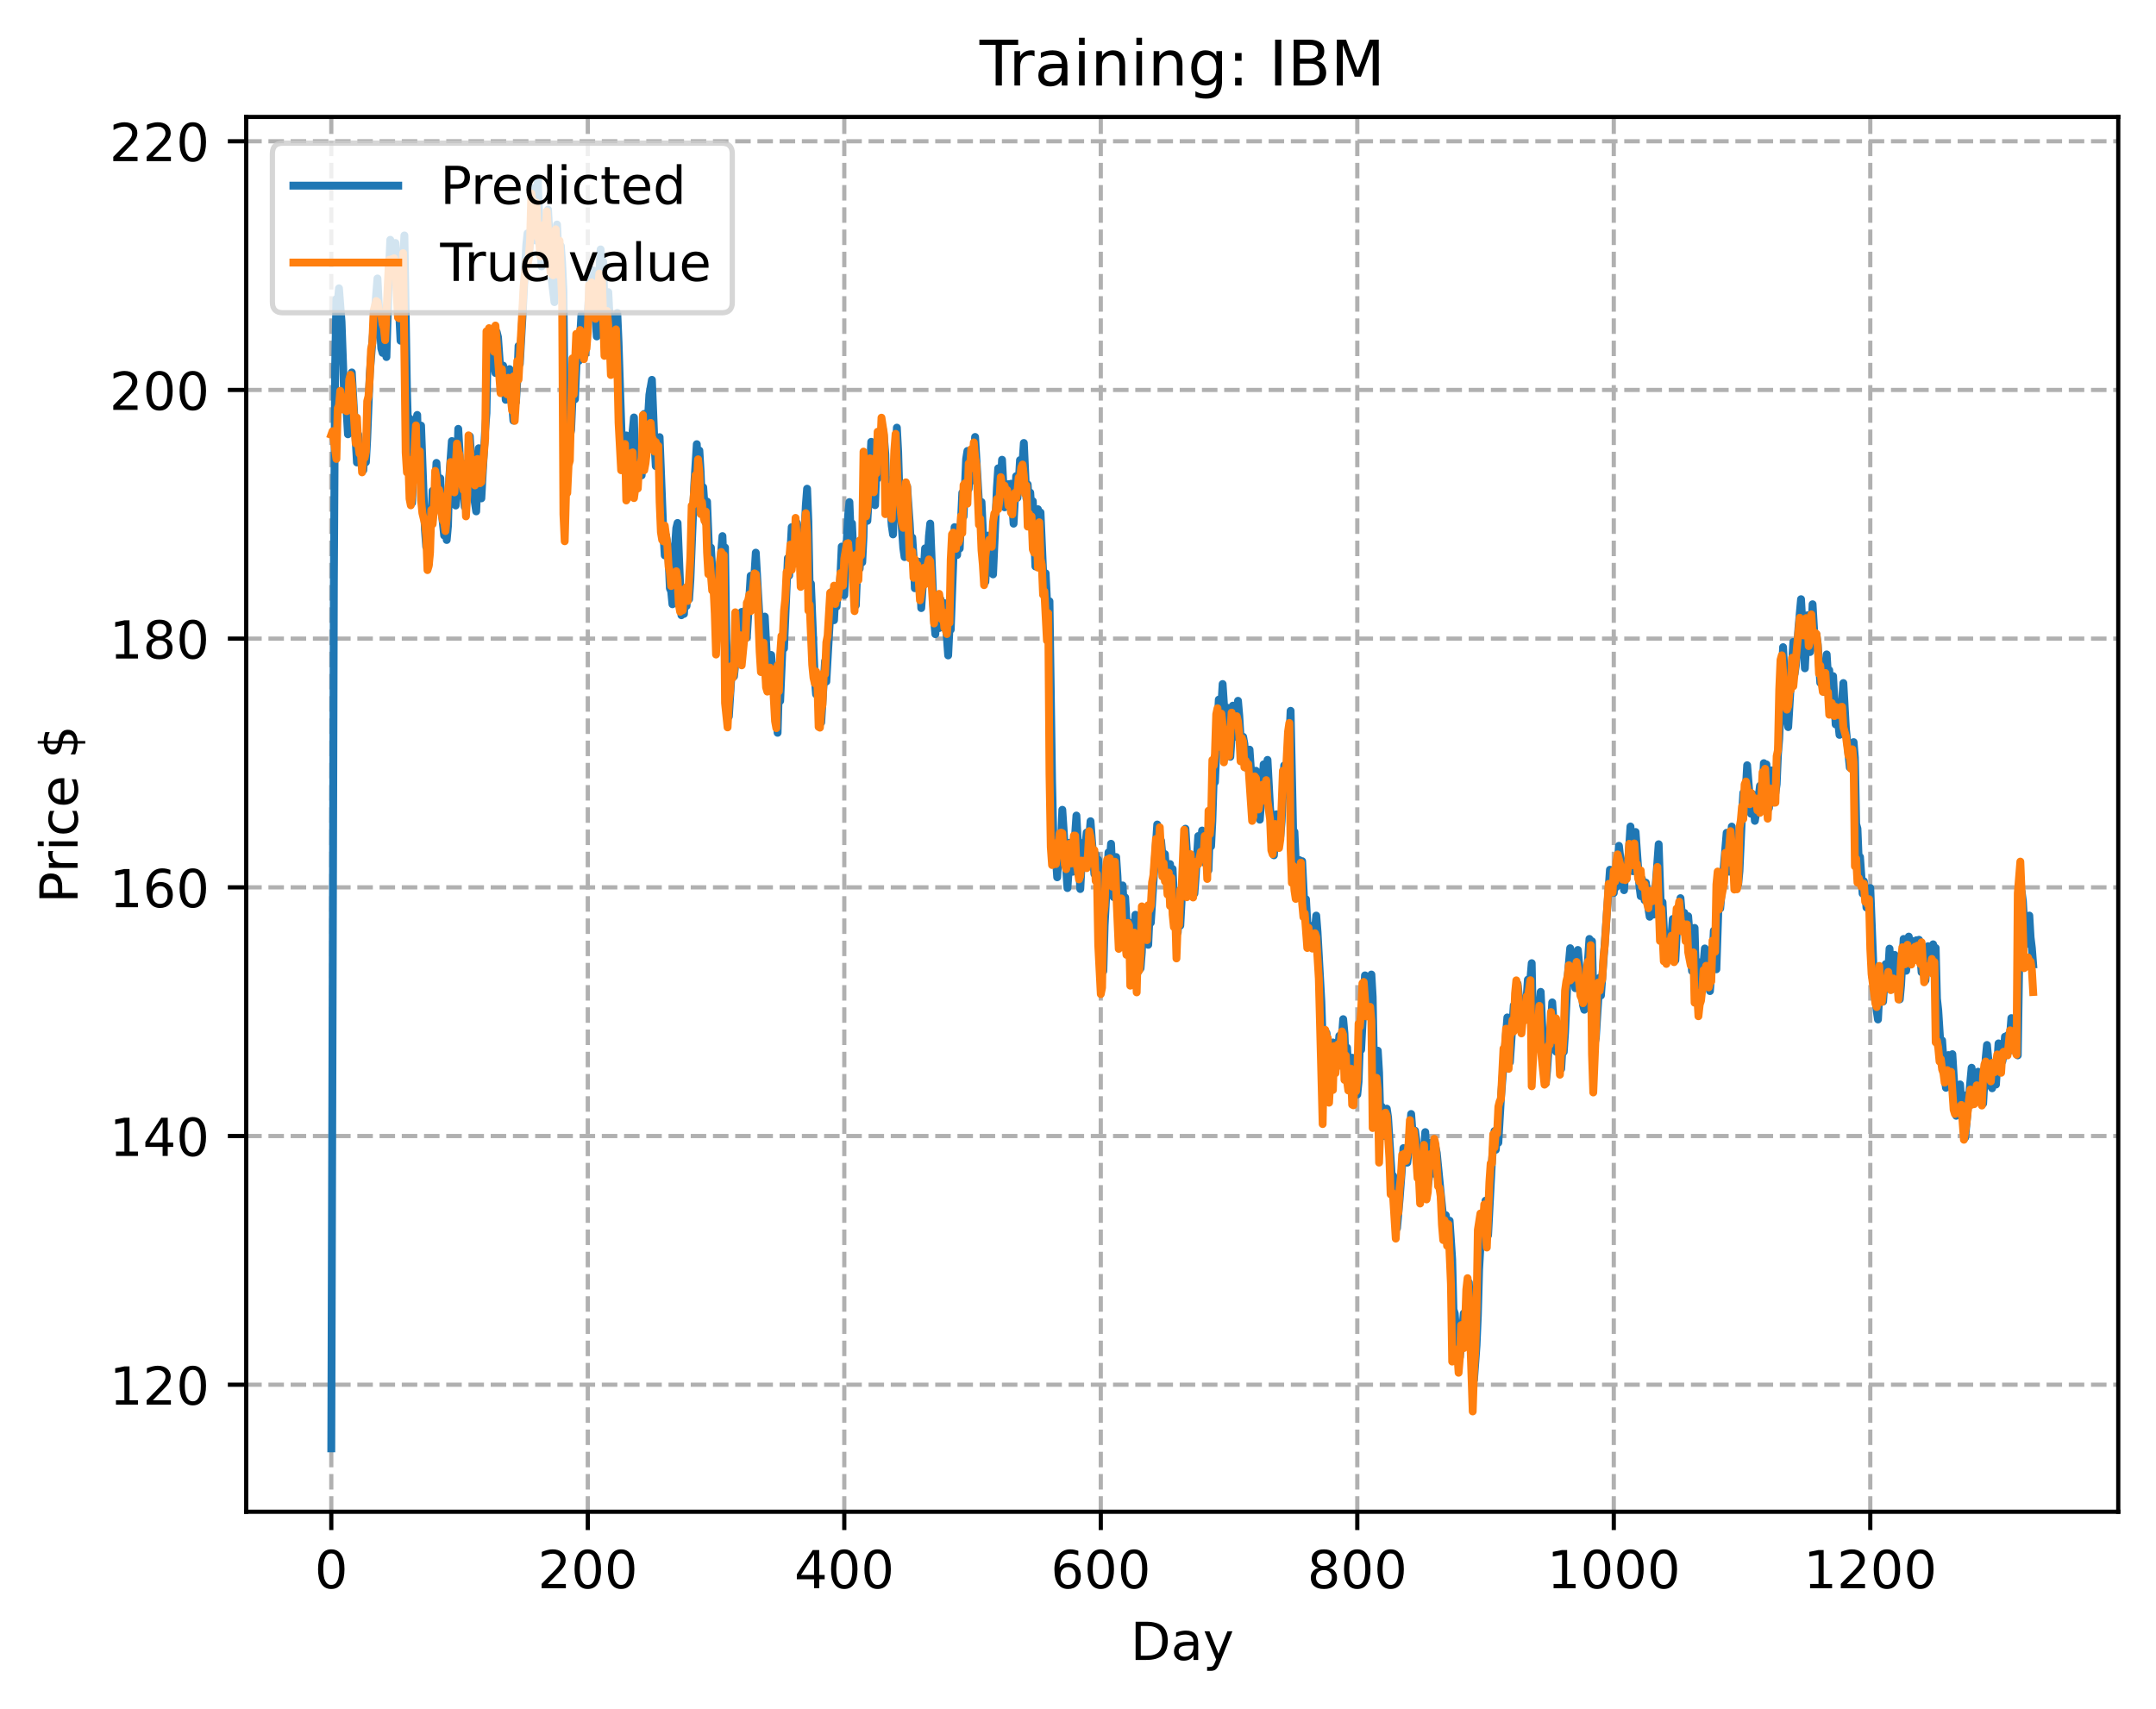 <?xml version="1.0" encoding="utf-8" standalone="no"?>
<!DOCTYPE svg PUBLIC "-//W3C//DTD SVG 1.1//EN"
  "http://www.w3.org/Graphics/SVG/1.1/DTD/svg11.dtd">
<!-- Created with matplotlib (https://matplotlib.org/) -->
<svg height="325.986pt" version="1.1" viewBox="0 0 411.286 325.986" width="411.286pt" xmlns="http://www.w3.org/2000/svg" xmlns:xlink="http://www.w3.org/1999/xlink">
 <defs>
  <style type="text/css">
*{stroke-linecap:butt;stroke-linejoin:round;}
  </style>
 </defs>
 <g id="figure_1">
  <g id="patch_1">
   <path d="M 0 325.986 
L 411.286 325.986 
L 411.286 0 
L 0 0 
z
" style="fill:#ffffff;"/>
  </g>
  <g id="axes_1">
   <g id="patch_2">
    <path d="M 46.966 288.43 
L 404.086 288.43 
L 404.086 22.318 
L 46.966 22.318 
z
" style="fill:#ffffff;"/>
   </g>
   <g id="matplotlib.axis_1">
    <g id="xtick_1">
     <g id="line2d_1">
      <path clip-path="url(#p21a458bd1b)" d="M 63.198 288.43 
L 63.198 22.318 
" style="fill:none;stroke:#b0b0b0;stroke-dasharray:2.96,1.28;stroke-dashoffset:0;stroke-width:0.8;"/>
     </g>
     <g id="line2d_2">
      <defs>
       <path d="M 0 0 
L 0 3.5 
" id="md1b9261ffd" style="stroke:#000000;stroke-width:0.8;"/>
      </defs>
      <g>
       <use style="stroke:#000000;stroke-width:0.8;" x="63.198" xlink:href="#md1b9261ffd" y="288.43"/>
      </g>
     </g>
     <g id="text_1">
      <!-- 0 -->
      <defs>
       <path d="M 31.781 66.406 
Q 24.172 66.406 20.328 58.906 
Q 16.5 51.422 16.5 36.375 
Q 16.5 21.391 20.328 13.891 
Q 24.172 6.391 31.781 6.391 
Q 39.453 6.391 43.281 13.891 
Q 47.125 21.391 47.125 36.375 
Q 47.125 51.422 43.281 58.906 
Q 39.453 66.406 31.781 66.406 
z
M 31.781 74.219 
Q 44.047 74.219 50.516 64.516 
Q 56.984 54.828 56.984 36.375 
Q 56.984 17.969 50.516 8.266 
Q 44.047 -1.422 31.781 -1.422 
Q 19.531 -1.422 13.062 8.266 
Q 6.594 17.969 6.594 36.375 
Q 6.594 54.828 13.062 64.516 
Q 19.531 74.219 31.781 74.219 
z
" id="DejaVuSans-48"/>
      </defs>
      <g transform="translate(60.017 303.029)scale(0.1 -0.1)">
       <use xlink:href="#DejaVuSans-48"/>
      </g>
     </g>
    </g>
    <g id="xtick_2">
     <g id="line2d_3">
      <path clip-path="url(#p21a458bd1b)" d="M 112.129 288.43 
L 112.129 22.318 
" style="fill:none;stroke:#b0b0b0;stroke-dasharray:2.96,1.28;stroke-dashoffset:0;stroke-width:0.8;"/>
     </g>
     <g id="line2d_4">
      <g>
       <use style="stroke:#000000;stroke-width:0.8;" x="112.129" xlink:href="#md1b9261ffd" y="288.43"/>
      </g>
     </g>
     <g id="text_2">
      <!-- 200 -->
      <defs>
       <path d="M 19.188 8.297 
L 53.609 8.297 
L 53.609 0 
L 7.328 0 
L 7.328 8.297 
Q 12.938 14.109 22.625 23.891 
Q 32.328 33.688 34.812 36.531 
Q 39.547 41.844 41.422 45.531 
Q 43.312 49.219 43.312 52.781 
Q 43.312 58.594 39.234 62.25 
Q 35.156 65.922 28.609 65.922 
Q 23.969 65.922 18.812 64.312 
Q 13.672 62.703 7.812 59.422 
L 7.812 69.391 
Q 13.766 71.781 18.938 73 
Q 24.125 74.219 28.422 74.219 
Q 39.75 74.219 46.484 68.547 
Q 53.219 62.891 53.219 53.422 
Q 53.219 48.922 51.531 44.891 
Q 49.859 40.875 45.406 35.406 
Q 44.188 33.984 37.641 27.219 
Q 31.109 20.453 19.188 8.297 
z
" id="DejaVuSans-50"/>
      </defs>
      <g transform="translate(102.585 303.029)scale(0.1 -0.1)">
       <use xlink:href="#DejaVuSans-50"/>
       <use x="63.623" xlink:href="#DejaVuSans-48"/>
       <use x="127.246" xlink:href="#DejaVuSans-48"/>
      </g>
     </g>
    </g>
    <g id="xtick_3">
     <g id="line2d_5">
      <path clip-path="url(#p21a458bd1b)" d="M 161.06 288.43 
L 161.06 22.318 
" style="fill:none;stroke:#b0b0b0;stroke-dasharray:2.96,1.28;stroke-dashoffset:0;stroke-width:0.8;"/>
     </g>
     <g id="line2d_6">
      <g>
       <use style="stroke:#000000;stroke-width:0.8;" x="161.06" xlink:href="#md1b9261ffd" y="288.43"/>
      </g>
     </g>
     <g id="text_3">
      <!-- 400 -->
      <defs>
       <path d="M 37.797 64.312 
L 12.891 25.391 
L 37.797 25.391 
z
M 35.203 72.906 
L 47.609 72.906 
L 47.609 25.391 
L 58.016 25.391 
L 58.016 17.188 
L 47.609 17.188 
L 47.609 0 
L 37.797 0 
L 37.797 17.188 
L 4.891 17.188 
L 4.891 26.703 
z
" id="DejaVuSans-52"/>
      </defs>
      <g transform="translate(151.516 303.029)scale(0.1 -0.1)">
       <use xlink:href="#DejaVuSans-52"/>
       <use x="63.623" xlink:href="#DejaVuSans-48"/>
       <use x="127.246" xlink:href="#DejaVuSans-48"/>
      </g>
     </g>
    </g>
    <g id="xtick_4">
     <g id="line2d_7">
      <path clip-path="url(#p21a458bd1b)" d="M 209.99 288.43 
L 209.99 22.318 
" style="fill:none;stroke:#b0b0b0;stroke-dasharray:2.96,1.28;stroke-dashoffset:0;stroke-width:0.8;"/>
     </g>
     <g id="line2d_8">
      <g>
       <use style="stroke:#000000;stroke-width:0.8;" x="209.99" xlink:href="#md1b9261ffd" y="288.43"/>
      </g>
     </g>
     <g id="text_4">
      <!-- 600 -->
      <defs>
       <path d="M 33.016 40.375 
Q 26.375 40.375 22.484 35.828 
Q 18.609 31.297 18.609 23.391 
Q 18.609 15.531 22.484 10.953 
Q 26.375 6.391 33.016 6.391 
Q 39.656 6.391 43.531 10.953 
Q 47.406 15.531 47.406 23.391 
Q 47.406 31.297 43.531 35.828 
Q 39.656 40.375 33.016 40.375 
z
M 52.594 71.297 
L 52.594 62.312 
Q 48.875 64.062 45.094 64.984 
Q 41.312 65.922 37.594 65.922 
Q 27.828 65.922 22.672 59.328 
Q 17.531 52.734 16.797 39.406 
Q 19.672 43.656 24.016 45.922 
Q 28.375 48.188 33.594 48.188 
Q 44.578 48.188 50.953 41.516 
Q 57.328 34.859 57.328 23.391 
Q 57.328 12.156 50.688 5.359 
Q 44.047 -1.422 33.016 -1.422 
Q 20.359 -1.422 13.672 8.266 
Q 6.984 17.969 6.984 36.375 
Q 6.984 53.656 15.188 63.938 
Q 23.391 74.219 37.203 74.219 
Q 40.922 74.219 44.703 73.484 
Q 48.484 72.75 52.594 71.297 
z
" id="DejaVuSans-54"/>
      </defs>
      <g transform="translate(200.446 303.029)scale(0.1 -0.1)">
       <use xlink:href="#DejaVuSans-54"/>
       <use x="63.623" xlink:href="#DejaVuSans-48"/>
       <use x="127.246" xlink:href="#DejaVuSans-48"/>
      </g>
     </g>
    </g>
    <g id="xtick_5">
     <g id="line2d_9">
      <path clip-path="url(#p21a458bd1b)" d="M 258.921 288.43 
L 258.921 22.318 
" style="fill:none;stroke:#b0b0b0;stroke-dasharray:2.96,1.28;stroke-dashoffset:0;stroke-width:0.8;"/>
     </g>
     <g id="line2d_10">
      <g>
       <use style="stroke:#000000;stroke-width:0.8;" x="258.921" xlink:href="#md1b9261ffd" y="288.43"/>
      </g>
     </g>
     <g id="text_5">
      <!-- 800 -->
      <defs>
       <path d="M 31.781 34.625 
Q 24.75 34.625 20.719 30.859 
Q 16.703 27.094 16.703 20.516 
Q 16.703 13.922 20.719 10.156 
Q 24.75 6.391 31.781 6.391 
Q 38.812 6.391 42.859 10.172 
Q 46.922 13.969 46.922 20.516 
Q 46.922 27.094 42.891 30.859 
Q 38.875 34.625 31.781 34.625 
z
M 21.922 38.812 
Q 15.578 40.375 12.031 44.719 
Q 8.5 49.078 8.5 55.328 
Q 8.5 64.062 14.719 69.141 
Q 20.953 74.219 31.781 74.219 
Q 42.672 74.219 48.875 69.141 
Q 55.078 64.062 55.078 55.328 
Q 55.078 49.078 51.531 44.719 
Q 48 40.375 41.703 38.812 
Q 48.828 37.156 52.797 32.312 
Q 56.781 27.484 56.781 20.516 
Q 56.781 9.906 50.312 4.234 
Q 43.844 -1.422 31.781 -1.422 
Q 19.734 -1.422 13.25 4.234 
Q 6.781 9.906 6.781 20.516 
Q 6.781 27.484 10.781 32.312 
Q 14.797 37.156 21.922 38.812 
z
M 18.312 54.391 
Q 18.312 48.734 21.844 45.562 
Q 25.391 42.391 31.781 42.391 
Q 38.141 42.391 41.719 45.562 
Q 45.312 48.734 45.312 54.391 
Q 45.312 60.062 41.719 63.234 
Q 38.141 66.406 31.781 66.406 
Q 25.391 66.406 21.844 63.234 
Q 18.312 60.062 18.312 54.391 
z
" id="DejaVuSans-56"/>
      </defs>
      <g transform="translate(249.377 303.029)scale(0.1 -0.1)">
       <use xlink:href="#DejaVuSans-56"/>
       <use x="63.623" xlink:href="#DejaVuSans-48"/>
       <use x="127.246" xlink:href="#DejaVuSans-48"/>
      </g>
     </g>
    </g>
    <g id="xtick_6">
     <g id="line2d_11">
      <path clip-path="url(#p21a458bd1b)" d="M 307.851 288.43 
L 307.851 22.318 
" style="fill:none;stroke:#b0b0b0;stroke-dasharray:2.96,1.28;stroke-dashoffset:0;stroke-width:0.8;"/>
     </g>
     <g id="line2d_12">
      <g>
       <use style="stroke:#000000;stroke-width:0.8;" x="307.851" xlink:href="#md1b9261ffd" y="288.43"/>
      </g>
     </g>
     <g id="text_6">
      <!-- 1000 -->
      <defs>
       <path d="M 12.406 8.297 
L 28.516 8.297 
L 28.516 63.922 
L 10.984 60.406 
L 10.984 69.391 
L 28.422 72.906 
L 38.281 72.906 
L 38.281 8.297 
L 54.391 8.297 
L 54.391 0 
L 12.406 0 
z
" id="DejaVuSans-49"/>
      </defs>
      <g transform="translate(295.126 303.029)scale(0.1 -0.1)">
       <use xlink:href="#DejaVuSans-49"/>
       <use x="63.623" xlink:href="#DejaVuSans-48"/>
       <use x="127.246" xlink:href="#DejaVuSans-48"/>
       <use x="190.869" xlink:href="#DejaVuSans-48"/>
      </g>
     </g>
    </g>
    <g id="xtick_7">
     <g id="line2d_13">
      <path clip-path="url(#p21a458bd1b)" d="M 356.782 288.43 
L 356.782 22.318 
" style="fill:none;stroke:#b0b0b0;stroke-dasharray:2.96,1.28;stroke-dashoffset:0;stroke-width:0.8;"/>
     </g>
     <g id="line2d_14">
      <g>
       <use style="stroke:#000000;stroke-width:0.8;" x="356.782" xlink:href="#md1b9261ffd" y="288.43"/>
      </g>
     </g>
     <g id="text_7">
      <!-- 1200 -->
      <g transform="translate(344.057 303.029)scale(0.1 -0.1)">
       <use xlink:href="#DejaVuSans-49"/>
       <use x="63.623" xlink:href="#DejaVuSans-50"/>
       <use x="127.246" xlink:href="#DejaVuSans-48"/>
       <use x="190.869" xlink:href="#DejaVuSans-48"/>
      </g>
     </g>
    </g>
    <g id="text_8">
     <!-- Day -->
     <defs>
      <path d="M 19.672 64.797 
L 19.672 8.109 
L 31.594 8.109 
Q 46.688 8.109 53.688 14.938 
Q 60.688 21.781 60.688 36.531 
Q 60.688 51.172 53.688 57.984 
Q 46.688 64.797 31.594 64.797 
z
M 9.812 72.906 
L 30.078 72.906 
Q 51.266 72.906 61.172 64.094 
Q 71.094 55.281 71.094 36.531 
Q 71.094 17.672 61.125 8.828 
Q 51.172 0 30.078 0 
L 9.812 0 
z
" id="DejaVuSans-68"/>
      <path d="M 34.281 27.484 
Q 23.391 27.484 19.188 25 
Q 14.984 22.516 14.984 16.5 
Q 14.984 11.719 18.141 8.906 
Q 21.297 6.109 26.703 6.109 
Q 34.188 6.109 38.703 11.406 
Q 43.219 16.703 43.219 25.484 
L 43.219 27.484 
z
M 52.203 31.203 
L 52.203 0 
L 43.219 0 
L 43.219 8.297 
Q 40.141 3.328 35.547 0.953 
Q 30.953 -1.422 24.312 -1.422 
Q 15.922 -1.422 10.953 3.297 
Q 6 8.016 6 15.922 
Q 6 25.141 12.172 29.828 
Q 18.359 34.516 30.609 34.516 
L 43.219 34.516 
L 43.219 35.406 
Q 43.219 41.609 39.141 45 
Q 35.062 48.391 27.688 48.391 
Q 23 48.391 18.547 47.266 
Q 14.109 46.141 10.016 43.891 
L 10.016 52.203 
Q 14.938 54.109 19.578 55.047 
Q 24.219 56 28.609 56 
Q 40.484 56 46.344 49.844 
Q 52.203 43.703 52.203 31.203 
z
" id="DejaVuSans-97"/>
      <path d="M 32.172 -5.078 
Q 28.375 -14.844 24.75 -17.812 
Q 21.141 -20.797 15.094 -20.797 
L 7.906 -20.797 
L 7.906 -13.281 
L 13.188 -13.281 
Q 16.891 -13.281 18.938 -11.516 
Q 21 -9.766 23.484 -3.219 
L 25.094 0.875 
L 2.984 54.688 
L 12.5 54.688 
L 29.594 11.922 
L 46.688 54.688 
L 56.203 54.688 
z
" id="DejaVuSans-121"/>
     </defs>
     <g transform="translate(215.652 316.707)scale(0.1 -0.1)">
      <use xlink:href="#DejaVuSans-68"/>
      <use x="77.002" xlink:href="#DejaVuSans-97"/>
      <use x="138.281" xlink:href="#DejaVuSans-121"/>
     </g>
    </g>
   </g>
   <g id="matplotlib.axis_2">
    <g id="ytick_1">
     <g id="line2d_15">
      <path clip-path="url(#p21a458bd1b)" d="M 46.966 264.196 
L 404.086 264.196 
" style="fill:none;stroke:#b0b0b0;stroke-dasharray:2.96,1.28;stroke-dashoffset:0;stroke-width:0.8;"/>
     </g>
     <g id="line2d_16">
      <defs>
       <path d="M 0 0 
L -3.5 0 
" id="m643394d306" style="stroke:#000000;stroke-width:0.8;"/>
      </defs>
      <g>
       <use style="stroke:#000000;stroke-width:0.8;" x="46.966" xlink:href="#m643394d306" y="264.196"/>
      </g>
     </g>
     <g id="text_9">
      <!-- 120 -->
      <g transform="translate(20.878 267.995)scale(0.1 -0.1)">
       <use xlink:href="#DejaVuSans-49"/>
       <use x="63.623" xlink:href="#DejaVuSans-50"/>
       <use x="127.246" xlink:href="#DejaVuSans-48"/>
      </g>
     </g>
    </g>
    <g id="ytick_2">
     <g id="line2d_17">
      <path clip-path="url(#p21a458bd1b)" d="M 46.966 216.746 
L 404.086 216.746 
" style="fill:none;stroke:#b0b0b0;stroke-dasharray:2.96,1.28;stroke-dashoffset:0;stroke-width:0.8;"/>
     </g>
     <g id="line2d_18">
      <g>
       <use style="stroke:#000000;stroke-width:0.8;" x="46.966" xlink:href="#m643394d306" y="216.746"/>
      </g>
     </g>
     <g id="text_10">
      <!-- 140 -->
      <g transform="translate(20.878 220.546)scale(0.1 -0.1)">
       <use xlink:href="#DejaVuSans-49"/>
       <use x="63.623" xlink:href="#DejaVuSans-52"/>
       <use x="127.246" xlink:href="#DejaVuSans-48"/>
      </g>
     </g>
    </g>
    <g id="ytick_3">
     <g id="line2d_19">
      <path clip-path="url(#p21a458bd1b)" d="M 46.966 169.297 
L 404.086 169.297 
" style="fill:none;stroke:#b0b0b0;stroke-dasharray:2.96,1.28;stroke-dashoffset:0;stroke-width:0.8;"/>
     </g>
     <g id="line2d_20">
      <g>
       <use style="stroke:#000000;stroke-width:0.8;" x="46.966" xlink:href="#m643394d306" y="169.297"/>
      </g>
     </g>
     <g id="text_11">
      <!-- 160 -->
      <g transform="translate(20.878 173.096)scale(0.1 -0.1)">
       <use xlink:href="#DejaVuSans-49"/>
       <use x="63.623" xlink:href="#DejaVuSans-54"/>
       <use x="127.246" xlink:href="#DejaVuSans-48"/>
      </g>
     </g>
    </g>
    <g id="ytick_4">
     <g id="line2d_21">
      <path clip-path="url(#p21a458bd1b)" d="M 46.966 121.847 
L 404.086 121.847 
" style="fill:none;stroke:#b0b0b0;stroke-dasharray:2.96,1.28;stroke-dashoffset:0;stroke-width:0.8;"/>
     </g>
     <g id="line2d_22">
      <g>
       <use style="stroke:#000000;stroke-width:0.8;" x="46.966" xlink:href="#m643394d306" y="121.847"/>
      </g>
     </g>
     <g id="text_12">
      <!-- 180 -->
      <g transform="translate(20.878 125.646)scale(0.1 -0.1)">
       <use xlink:href="#DejaVuSans-49"/>
       <use x="63.623" xlink:href="#DejaVuSans-56"/>
       <use x="127.246" xlink:href="#DejaVuSans-48"/>
      </g>
     </g>
    </g>
    <g id="ytick_5">
     <g id="line2d_23">
      <path clip-path="url(#p21a458bd1b)" d="M 46.966 74.398 
L 404.086 74.398 
" style="fill:none;stroke:#b0b0b0;stroke-dasharray:2.96,1.28;stroke-dashoffset:0;stroke-width:0.8;"/>
     </g>
     <g id="line2d_24">
      <g>
       <use style="stroke:#000000;stroke-width:0.8;" x="46.966" xlink:href="#m643394d306" y="74.398"/>
      </g>
     </g>
     <g id="text_13">
      <!-- 200 -->
      <g transform="translate(20.878 78.197)scale(0.1 -0.1)">
       <use xlink:href="#DejaVuSans-50"/>
       <use x="63.623" xlink:href="#DejaVuSans-48"/>
       <use x="127.246" xlink:href="#DejaVuSans-48"/>
      </g>
     </g>
    </g>
    <g id="ytick_6">
     <g id="line2d_25">
      <path clip-path="url(#p21a458bd1b)" d="M 46.966 26.948 
L 404.086 26.948 
" style="fill:none;stroke:#b0b0b0;stroke-dasharray:2.96,1.28;stroke-dashoffset:0;stroke-width:0.8;"/>
     </g>
     <g id="line2d_26">
      <g>
       <use style="stroke:#000000;stroke-width:0.8;" x="46.966" xlink:href="#m643394d306" y="26.948"/>
      </g>
     </g>
     <g id="text_14">
      <!-- 220 -->
      <g transform="translate(20.878 30.747)scale(0.1 -0.1)">
       <use xlink:href="#DejaVuSans-50"/>
       <use x="63.623" xlink:href="#DejaVuSans-50"/>
       <use x="127.246" xlink:href="#DejaVuSans-48"/>
      </g>
     </g>
    </g>
    <g id="text_15">
     <!-- Price $ -->
     <defs>
      <path d="M 19.672 64.797 
L 19.672 37.406 
L 32.078 37.406 
Q 38.969 37.406 42.719 40.969 
Q 46.484 44.531 46.484 51.125 
Q 46.484 57.672 42.719 61.234 
Q 38.969 64.797 32.078 64.797 
z
M 9.812 72.906 
L 32.078 72.906 
Q 44.344 72.906 50.609 67.359 
Q 56.891 61.812 56.891 51.125 
Q 56.891 40.328 50.609 34.812 
Q 44.344 29.297 32.078 29.297 
L 19.672 29.297 
L 19.672 0 
L 9.812 0 
z
" id="DejaVuSans-80"/>
      <path d="M 41.109 46.297 
Q 39.594 47.172 37.812 47.578 
Q 36.031 48 33.891 48 
Q 26.266 48 22.188 43.047 
Q 18.109 38.094 18.109 28.812 
L 18.109 0 
L 9.078 0 
L 9.078 54.688 
L 18.109 54.688 
L 18.109 46.188 
Q 20.953 51.172 25.484 53.578 
Q 30.031 56 36.531 56 
Q 37.453 56 38.578 55.875 
Q 39.703 55.766 41.062 55.516 
z
" id="DejaVuSans-114"/>
      <path d="M 9.422 54.688 
L 18.406 54.688 
L 18.406 0 
L 9.422 0 
z
M 9.422 75.984 
L 18.406 75.984 
L 18.406 64.594 
L 9.422 64.594 
z
" id="DejaVuSans-105"/>
      <path d="M 48.781 52.594 
L 48.781 44.188 
Q 44.969 46.297 41.141 47.344 
Q 37.312 48.391 33.406 48.391 
Q 24.656 48.391 19.812 42.844 
Q 14.984 37.312 14.984 27.297 
Q 14.984 17.281 19.812 11.734 
Q 24.656 6.203 33.406 6.203 
Q 37.312 6.203 41.141 7.25 
Q 44.969 8.297 48.781 10.406 
L 48.781 2.094 
Q 45.016 0.344 40.984 -0.531 
Q 36.969 -1.422 32.422 -1.422 
Q 20.062 -1.422 12.781 6.344 
Q 5.516 14.109 5.516 27.297 
Q 5.516 40.672 12.859 48.328 
Q 20.219 56 33.016 56 
Q 37.156 56 41.109 55.141 
Q 45.062 54.297 48.781 52.594 
z
" id="DejaVuSans-99"/>
      <path d="M 56.203 29.594 
L 56.203 25.203 
L 14.891 25.203 
Q 15.484 15.922 20.484 11.062 
Q 25.484 6.203 34.422 6.203 
Q 39.594 6.203 44.453 7.469 
Q 49.312 8.734 54.109 11.281 
L 54.109 2.781 
Q 49.266 0.734 44.188 -0.344 
Q 39.109 -1.422 33.891 -1.422 
Q 20.797 -1.422 13.156 6.188 
Q 5.516 13.812 5.516 26.812 
Q 5.516 40.234 12.766 48.109 
Q 20.016 56 32.328 56 
Q 43.359 56 49.781 48.891 
Q 56.203 41.797 56.203 29.594 
z
M 47.219 32.234 
Q 47.125 39.594 43.094 43.984 
Q 39.062 48.391 32.422 48.391 
Q 24.906 48.391 20.391 44.141 
Q 15.875 39.891 15.188 32.172 
z
" id="DejaVuSans-101"/>
      <path id="DejaVuSans-32"/>
      <path d="M 33.797 -14.703 
L 28.906 -14.703 
L 28.859 0 
Q 23.734 0.094 18.609 1.188 
Q 13.484 2.297 8.297 4.5 
L 8.297 13.281 
Q 13.281 10.156 18.375 8.562 
Q 23.484 6.984 28.906 6.938 
L 28.906 29.203 
Q 18.109 30.953 13.203 35.156 
Q 8.297 39.359 8.297 46.688 
Q 8.297 54.641 13.625 59.219 
Q 18.953 63.812 28.906 64.5 
L 28.906 75.984 
L 33.797 75.984 
L 33.797 64.656 
Q 38.328 64.453 42.578 63.688 
Q 46.828 62.938 50.875 61.625 
L 50.875 53.078 
Q 46.828 55.125 42.547 56.25 
Q 38.281 57.375 33.797 57.562 
L 33.797 36.719 
Q 44.875 35.016 50.094 30.609 
Q 55.328 26.219 55.328 18.609 
Q 55.328 10.359 49.781 5.594 
Q 44.234 0.828 33.797 0.094 
z
M 28.906 37.594 
L 28.906 57.625 
Q 23.25 56.984 20.266 54.391 
Q 17.281 51.812 17.281 47.516 
Q 17.281 43.312 20.031 40.969 
Q 22.797 38.625 28.906 37.594 
z
M 33.797 28.219 
L 33.797 7.078 
Q 39.984 7.906 43.141 10.594 
Q 46.297 13.281 46.297 17.672 
Q 46.297 21.969 43.281 24.5 
Q 40.281 27.047 33.797 28.219 
z
" id="DejaVuSans-36"/>
     </defs>
     <g transform="translate(14.798 172.342)rotate(-90)scale(0.1 -0.1)">
      <use xlink:href="#DejaVuSans-80"/>
      <use x="58.553" xlink:href="#DejaVuSans-114"/>
      <use x="99.666" xlink:href="#DejaVuSans-105"/>
      <use x="127.449" xlink:href="#DejaVuSans-99"/>
      <use x="182.43" xlink:href="#DejaVuSans-101"/>
      <use x="243.953" xlink:href="#DejaVuSans-32"/>
      <use x="275.74" xlink:href="#DejaVuSans-36"/>
     </g>
    </g>
   </g>
   <g id="line2d_27">
    <path clip-path="url(#p21a458bd1b)" d="M 63.198 276.334 
L 63.688 111.461 
L 63.932 70.046 
L 64.177 57.017 
L 64.422 57.776 
L 64.666 55.005 
L 65.156 61.366 
L 65.645 75.08 
L 65.89 74.544 
L 66.379 82.867 
L 66.623 79.758 
L 67.113 71.058 
L 68.091 88.239 
L 68.336 82.886 
L 68.825 87.341 
L 69.07 85.451 
L 69.315 89.694 
L 69.559 85.06 
L 69.804 88.188 
L 70.049 83.777 
L 70.538 71.323 
L 72.006 53.124 
L 72.495 62.948 
L 72.74 66.486 
L 72.984 67.33 
L 73.229 67.235 
L 73.474 66.642 
L 73.718 68.125 
L 74.208 51.419 
L 74.452 45.754 
L 74.697 50.491 
L 74.942 47.263 
L 75.186 52.229 
L 75.431 46.355 
L 75.676 50.093 
L 76.41 65.013 
L 76.899 49.386 
L 77.144 44.919 
L 77.633 74.448 
L 77.878 82.873 
L 78.122 79.815 
L 78.611 95.948 
L 79.101 84.271 
L 79.345 80.548 
L 79.59 79.167 
L 79.835 88.005 
L 80.324 81.195 
L 81.058 101.032 
L 81.303 104.334 
L 81.547 103.693 
L 81.792 107.557 
L 82.037 101.939 
L 82.281 99.168 
L 82.526 93.622 
L 82.771 97.573 
L 83.26 88.315 
L 83.749 95.628 
L 83.994 91.256 
L 84.239 97.448 
L 84.728 102.169 
L 84.972 100.063 
L 85.217 103.032 
L 85.462 100.304 
L 85.706 91.094 
L 86.196 84.149 
L 86.44 87.304 
L 86.685 95.778 
L 86.93 96.452 
L 87.174 90.989 
L 87.419 81.822 
L 87.664 86.159 
L 87.908 92.637 
L 88.153 91.769 
L 88.642 96.683 
L 88.887 88.424 
L 89.132 92.594 
L 89.376 90.179 
L 89.621 83.237 
L 90.355 94.351 
L 90.844 97.571 
L 91.333 85.516 
L 91.823 95.088 
L 92.557 81.943 
L 92.801 78.81 
L 93.046 65.534 
L 93.291 68.817 
L 93.535 63.629 
L 93.78 65.434 
L 94.025 68.562 
L 94.514 71.165 
L 94.759 63.355 
L 95.003 64.341 
L 95.737 74.76 
L 95.982 69.751 
L 96.227 72.395 
L 96.471 76.284 
L 96.716 72.197 
L 96.96 74.333 
L 97.205 70.424 
L 97.939 80.256 
L 98.184 73.608 
L 98.428 76.744 
L 98.673 72.691 
L 98.918 65.993 
L 99.162 69.437 
L 99.652 60.698 
L 100.386 46.81 
L 100.63 44.52 
L 100.875 48.851 
L 101.364 42.572 
L 101.609 35.852 
L 102.098 45.873 
L 102.343 42.354 
L 102.587 34.414 
L 103.077 46.839 
L 103.321 50.821 
L 103.566 45.85 
L 103.811 48.975 
L 104.055 43.456 
L 104.3 46.37 
L 104.545 39.987 
L 105.034 48.666 
L 105.279 53.605 
L 105.768 57.643 
L 106.257 42.835 
L 106.747 53.084 
L 106.991 46.931 
L 107.236 50.181 
L 107.481 55.391 
L 107.725 78.327 
L 107.97 88.372 
L 108.215 87.54 
L 108.459 87.164 
L 108.704 83.286 
L 108.948 82.051 
L 109.438 70.932 
L 109.682 76.174 
L 110.172 64.61 
L 110.416 68.873 
L 110.906 60.071 
L 111.15 64.531 
L 111.395 62.173 
L 111.64 67.569 
L 112.618 52.053 
L 112.863 56.199 
L 113.108 51.585 
L 113.597 60.661 
L 113.842 64.193 
L 114.331 51.891 
L 114.575 47.584 
L 114.82 52.382 
L 115.065 49.909 
L 115.309 58.544 
L 115.554 63.142 
L 115.799 62.612 
L 116.043 55.738 
L 116.777 70.652 
L 117.022 65.652 
L 117.267 68.151 
L 117.756 59.708 
L 118.001 65.387 
L 118.735 87.829 
L 118.979 83.983 
L 119.224 86.916 
L 119.469 83.075 
L 119.713 91.067 
L 119.958 89.696 
L 120.936 79.646 
L 121.181 89.388 
L 121.67 85.483 
L 121.915 90.816 
L 122.16 88.252 
L 122.404 90.707 
L 122.649 87.294 
L 122.894 78.967 
L 123.138 84.92 
L 123.383 83.67 
L 123.872 75.316 
L 124.362 72.47 
L 124.851 84.732 
L 125.096 88.943 
L 125.34 84.283 
L 125.585 87.013 
L 125.83 83.403 
L 126.563 102.113 
L 126.808 105.968 
L 127.053 102.162 
L 127.297 103.746 
L 127.542 106.836 
L 127.787 112.27 
L 128.031 112.783 
L 128.276 115.292 
L 128.765 104.443 
L 129.01 100.763 
L 129.255 99.774 
L 129.989 117.384 
L 130.233 114.184 
L 130.478 117.134 
L 130.723 112.912 
L 130.967 115.617 
L 131.212 112.52 
L 131.457 114.317 
L 131.701 110.667 
L 132.435 92.467 
L 132.924 84.742 
L 133.169 90.999 
L 133.414 85.948 
L 133.658 90.009 
L 133.903 96.394 
L 134.148 92.959 
L 134.637 99.752 
L 134.882 95.691 
L 135.371 107.743 
L 135.616 104.471 
L 136.105 112.547 
L 136.35 109.665 
L 136.839 121.179 
L 137.084 116.873 
L 137.573 105.261 
L 137.818 102.282 
L 138.062 108.658 
L 138.307 104.463 
L 138.551 121.834 
L 139.041 136.707 
L 139.775 125.063 
L 140.019 129.06 
L 140.264 126.723 
L 140.509 118.079 
L 140.998 125.659 
L 141.487 116.745 
L 141.732 122.399 
L 142.221 116.417 
L 142.466 121.644 
L 143.2 109.849 
L 143.445 116.263 
L 143.689 113.264 
L 144.178 105.441 
L 145.402 127.078 
L 145.891 117.643 
L 146.625 131.78 
L 147.114 124.959 
L 148.338 139.819 
L 148.582 131.364 
L 148.827 133.751 
L 149.316 122.435 
L 149.561 123.723 
L 150.295 106.475 
L 150.539 109.826 
L 151.029 100.569 
L 151.273 106.079 
L 151.518 102.669 
L 151.763 105.768 
L 152.007 99.751 
L 152.497 105.361 
L 152.741 107.437 
L 152.986 111.393 
L 153.72 96.429 
L 153.965 93.239 
L 154.209 99.44 
L 154.454 112.305 
L 154.699 111.353 
L 155.433 129.524 
L 155.677 132.473 
L 155.922 128.701 
L 156.166 131.422 
L 156.411 135.772 
L 156.656 137.849 
L 157.39 126.135 
L 157.634 130.042 
L 158.613 112.938 
L 158.858 116.447 
L 159.102 118.337 
L 159.347 113.745 
L 159.592 115.745 
L 159.836 112.144 
L 160.081 113.337 
L 160.326 109.678 
L 160.57 104.282 
L 161.06 113.56 
L 161.549 102.79 
L 161.794 98.253 
L 162.038 95.785 
L 162.283 101.818 
L 162.527 99.846 
L 163.261 115.51 
L 163.751 103.551 
L 163.995 108.514 
L 164.24 104.507 
L 164.485 107.283 
L 164.729 102.42 
L 164.974 92.008 
L 165.219 94.906 
L 165.463 99.382 
L 165.708 95.318 
L 166.197 84.296 
L 166.687 92.631 
L 166.931 96.389 
L 167.176 89.166 
L 167.421 91.29 
L 167.665 85.075 
L 167.91 85.841 
L 168.154 88.389 
L 168.399 81.788 
L 168.644 83.619 
L 168.888 86.628 
L 169.133 95.971 
L 169.378 91.519 
L 169.622 93.867 
L 170.112 100.297 
L 170.356 101.966 
L 171.09 81.592 
L 171.335 86.14 
L 171.58 94.395 
L 172.314 104.564 
L 172.558 106.286 
L 173.048 92.806 
L 173.537 99.794 
L 173.782 104.381 
L 174.026 102.558 
L 174.271 106.155 
L 174.515 112.234 
L 174.76 107.352 
L 175.005 109.917 
L 175.249 107.161 
L 175.494 109.958 
L 175.739 116.024 
L 176.228 108.675 
L 176.473 104.615 
L 176.717 108.709 
L 176.962 107.048 
L 177.207 102.286 
L 177.451 99.892 
L 178.185 118.277 
L 178.43 121 
L 178.675 116.622 
L 178.919 117.45 
L 179.164 119.828 
L 179.409 114.326 
L 179.653 115.789 
L 179.898 118.942 
L 180.142 115.063 
L 180.876 125.055 
L 181.121 119.925 
L 181.366 120.142 
L 182.1 100.573 
L 182.344 102.365 
L 182.589 105.895 
L 182.834 101.203 
L 183.078 104.658 
L 183.568 94.018 
L 183.812 98.554 
L 184.302 87.587 
L 184.546 86.035 
L 184.791 93.278 
L 185.036 88.909 
L 185.28 91.773 
L 185.525 86.424 
L 185.77 88.752 
L 186.014 83.366 
L 186.993 100.076 
L 187.237 95.785 
L 187.971 111.021 
L 188.461 102.192 
L 188.705 106.209 
L 188.95 103.247 
L 189.439 109.592 
L 190.173 93.055 
L 190.418 89.344 
L 190.663 94.796 
L 190.907 92.551 
L 191.152 87.716 
L 191.641 96.796 
L 191.886 93.159 
L 192.13 95.788 
L 192.375 92.368 
L 192.62 95.031 
L 192.864 92.291 
L 193.354 99.916 
L 193.843 90.845 
L 194.088 94.979 
L 194.332 92.14 
L 194.577 87.785 
L 194.822 91.567 
L 195.311 84.513 
L 195.8 95.095 
L 196.045 92.43 
L 196.29 96.533 
L 196.534 93.983 
L 196.779 97.659 
L 197.024 95.613 
L 197.513 108.071 
L 198.002 97.155 
L 198.247 102.235 
L 198.491 97.77 
L 198.981 108.937 
L 199.225 112.532 
L 199.47 109.373 
L 199.959 119.261 
L 200.204 114.712 
L 200.693 148.811 
L 200.938 159.618 
L 201.183 160.076 
L 201.672 167.385 
L 201.917 163.558 
L 202.161 164.369 
L 202.406 160.718 
L 202.651 154.502 
L 203.629 169.441 
L 203.874 165.952 
L 204.118 160.78 
L 204.363 162.563 
L 204.608 166.337 
L 205.342 155.6 
L 206.076 169.624 
L 206.565 160.825 
L 206.81 163.611 
L 207.299 158.834 
L 207.544 162.895 
L 208.033 156.683 
L 208.767 166.759 
L 209.012 163.005 
L 209.256 166.957 
L 209.501 164.033 
L 210.235 183.466 
L 210.479 185.279 
L 210.724 176.608 
L 211.458 162.619 
L 211.703 164.396 
L 211.947 160.981 
L 212.437 171.159 
L 212.926 163.51 
L 213.171 167.101 
L 213.66 177.94 
L 213.905 172.062 
L 214.149 168.93 
L 214.394 172.895 
L 214.639 171.218 
L 215.128 179.585 
L 215.373 175.991 
L 215.617 178.403 
L 215.862 185.891 
L 216.596 174.527 
L 217.085 185.482 
L 217.33 181.638 
L 217.574 184.761 
L 217.819 181.681 
L 218.064 175.074 
L 218.308 177.996 
L 218.553 174.614 
L 219.042 180.267 
L 219.287 174.798 
L 219.532 176.054 
L 220.755 157.306 
L 221.244 164.782 
L 221.489 160.401 
L 221.734 163.012 
L 221.978 167.353 
L 222.223 162.955 
L 222.467 166.745 
L 222.712 164.787 
L 222.957 168.056 
L 223.201 164.854 
L 223.446 169.533 
L 223.691 165.78 
L 224.18 176.418 
L 224.425 172.238 
L 224.669 177.914 
L 224.914 173.873 
L 225.159 176.601 
L 226.137 158.11 
L 226.382 161.943 
L 226.627 168.473 
L 226.871 165.218 
L 227.116 167.622 
L 227.361 163.397 
L 227.85 170.487 
L 228.094 167.285 
L 228.584 159.508 
L 228.828 162.896 
L 229.318 158.46 
L 229.807 164.631 
L 230.052 160.104 
L 230.296 162.488 
L 230.541 166.025 
L 230.786 158.414 
L 231.03 161.477 
L 231.275 156.616 
L 231.52 149.058 
L 231.764 149.238 
L 232.498 133.478 
L 232.743 138.798 
L 233.232 130.505 
L 233.477 134.254 
L 233.722 140.889 
L 233.966 139.55 
L 234.211 135.05 
L 234.7 144.4 
L 234.945 140.558 
L 235.189 134.63 
L 235.679 140.587 
L 236.168 133.706 
L 236.413 136.604 
L 236.902 145.029 
L 237.147 140.575 
L 237.391 141.946 
L 237.636 146.445 
L 237.881 143.452 
L 238.125 145.844 
L 238.37 143.023 
L 238.859 150.215 
L 239.104 154.381 
L 239.349 152.611 
L 239.593 147.058 
L 239.838 149.266 
L 240.327 156.391 
L 241.061 145.824 
L 241.306 150.228 
L 241.795 144.978 
L 242.284 154.2 
L 243.018 163.19 
L 243.508 155.352 
L 243.752 157.92 
L 243.997 155.696 
L 244.242 159.618 
L 244.486 156.727 
L 244.976 146.045 
L 245.465 151.584 
L 246.199 135.619 
L 246.688 158.799 
L 246.933 158.704 
L 247.422 169.776 
L 247.911 164.112 
L 248.156 167.358 
L 248.401 164.302 
L 248.89 173.969 
L 249.135 171.56 
L 249.624 180.1 
L 249.869 176.586 
L 250.113 179.038 
L 250.358 176.941 
L 250.603 179.755 
L 251.092 174.688 
L 251.337 177.782 
L 252.07 191.129 
L 252.56 205.578 
L 253.049 197.082 
L 253.538 201.137 
L 253.783 207.048 
L 254.272 198.894 
L 254.517 204.555 
L 254.762 200.002 
L 255.006 202.824 
L 255.496 197.627 
L 255.74 201.272 
L 256.23 194.447 
L 256.474 197.159 
L 256.719 203.101 
L 256.964 199.884 
L 257.453 207.685 
L 257.697 205.628 
L 257.942 201.801 
L 258.187 206.712 
L 258.431 208.91 
L 258.676 205.341 
L 258.921 208.833 
L 259.165 206.371 
L 259.41 199.353 
L 259.655 200.303 
L 260.389 186.094 
L 260.878 193.336 
L 261.612 185.93 
L 261.857 190.184 
L 262.101 202.823 
L 262.346 204.646 
L 262.835 200.46 
L 263.08 204.618 
L 263.325 213.718 
L 263.569 211.114 
L 264.058 216.759 
L 264.548 211.525 
L 264.792 213.164 
L 265.526 224.916 
L 265.771 224.346 
L 266.016 226.302 
L 266.505 234.328 
L 266.994 228.828 
L 267.728 219.051 
L 267.973 221.822 
L 268.218 219.355 
L 268.462 221.833 
L 268.707 219.584 
L 269.196 212.538 
L 269.685 218.968 
L 269.93 215.716 
L 270.175 217.495 
L 270.664 223.895 
L 270.909 221.23 
L 271.153 224.931 
L 271.398 223.267 
L 271.887 215.997 
L 272.377 226.361 
L 272.621 224.5 
L 272.866 220.241 
L 273.111 217.954 
L 273.6 223.937 
L 273.845 218.839 
L 274.089 219.974 
L 275.557 234.889 
L 275.802 231.843 
L 276.046 233.417 
L 276.291 236.301 
L 276.536 232.897 
L 277.025 240.246 
L 277.27 249.849 
L 277.514 250.599 
L 278.004 257.07 
L 278.248 255.213 
L 278.493 258.934 
L 279.227 250.584 
L 279.472 254.887 
L 279.716 252.142 
L 280.206 244.683 
L 281.184 263.296 
L 281.673 256.671 
L 281.918 251.062 
L 282.163 242.249 
L 282.652 233.501 
L 282.897 235.785 
L 283.141 233.309 
L 283.386 229.075 
L 283.875 235.678 
L 284.609 221.543 
L 285.099 215.795 
L 285.343 219.372 
L 285.588 216.249 
L 285.833 218.025 
L 286.322 209.546 
L 286.811 203.232 
L 287.301 197.265 
L 287.545 194.117 
L 287.79 197.47 
L 288.034 202.673 
L 288.768 191.815 
L 289.013 195.484 
L 289.502 187.688 
L 289.747 190.012 
L 289.992 193.529 
L 290.236 191.031 
L 290.481 193.748 
L 290.726 191.089 
L 290.97 192.952 
L 291.215 190.499 
L 291.46 186.91 
L 291.704 189.609 
L 292.194 183.765 
L 292.438 196.473 
L 292.683 196.23 
L 292.928 193.107 
L 293.172 196.818 
L 293.417 195.249 
L 293.906 189.241 
L 294.395 199.914 
L 294.885 206.675 
L 295.129 204.265 
L 295.619 197.154 
L 295.863 195.324 
L 296.108 191.247 
L 296.597 198.438 
L 296.842 200.65 
L 297.087 195.335 
L 297.576 200.106 
L 297.821 203.938 
L 298.065 199.789 
L 298.31 200.69 
L 298.555 197.041 
L 299.044 186.479 
L 299.533 180.906 
L 299.778 186.039 
L 300.022 183.143 
L 300.512 188.546 
L 301.001 181.244 
L 301.98 191.786 
L 302.224 192.658 
L 302.469 190.003 
L 303.203 179.14 
L 303.448 183.224 
L 303.692 179.576 
L 304.182 199.222 
L 304.426 198.067 
L 305.16 186.541 
L 305.405 189.935 
L 306.139 179.791 
L 307.117 165.935 
L 307.362 170.402 
L 307.607 167.014 
L 307.851 170.375 
L 308.096 167.194 
L 308.341 169.235 
L 308.83 161.375 
L 309.809 169.843 
L 310.053 165.837 
L 310.298 167.639 
L 310.787 161.501 
L 311.032 157.687 
L 311.521 166.23 
L 311.766 163.381 
L 312.01 158.736 
L 312.744 169.072 
L 312.989 170.982 
L 313.234 167.672 
L 313.478 169.042 
L 313.723 171.738 
L 313.968 168.401 
L 314.212 170.164 
L 314.457 173.409 
L 314.702 174.914 
L 314.946 171.141 
L 315.191 171.835 
L 315.436 174.503 
L 316.414 161.074 
L 316.904 175.445 
L 317.148 172.133 
L 317.637 181.803 
L 317.882 178.978 
L 318.127 182.132 
L 318.371 178.984 
L 318.616 181.401 
L 319.105 175.331 
L 319.35 178.491 
L 319.595 183.226 
L 320.084 173.682 
L 320.329 174.77 
L 320.573 171.359 
L 321.063 177.207 
L 321.307 174.161 
L 321.552 175.51 
L 321.797 179.18 
L 322.041 174.808 
L 322.286 177.916 
L 322.775 185.264 
L 323.02 182.055 
L 323.265 177.036 
L 323.509 185.776 
L 323.754 184.882 
L 323.998 183.565 
L 324.243 188.466 
L 324.977 183.633 
L 325.222 180.957 
L 325.466 185.711 
L 325.711 182.641 
L 326.2 189.096 
L 326.69 182.296 
L 326.934 177.573 
L 327.424 184.934 
L 327.913 170.253 
L 328.158 173.339 
L 329.381 158.887 
L 329.87 166.311 
L 330.359 157.705 
L 331.093 168.55 
L 331.338 166.578 
L 331.583 168.715 
L 331.827 166.216 
L 332.317 155.34 
L 332.561 151.257 
L 332.806 154.478 
L 333.295 145.998 
L 334.029 155.263 
L 334.274 151.471 
L 334.519 152.757 
L 334.763 156.616 
L 335.008 155.111 
L 335.252 151.88 
L 335.497 151.959 
L 335.742 149.923 
L 335.986 153.138 
L 336.231 150.689 
L 336.476 145.602 
L 336.72 148.738 
L 336.965 145.836 
L 337.454 154.183 
L 337.944 146.978 
L 338.188 150.584 
L 338.433 148.032 
L 338.678 151.362 
L 338.922 149.625 
L 339.167 143.997 
L 339.412 140.956 
L 340.146 123.471 
L 340.88 137.109 
L 341.124 138.729 
L 342.103 122.474 
L 342.347 128.573 
L 342.592 126.88 
L 343.081 119.767 
L 343.571 114.321 
L 344.305 127.509 
L 344.794 117.385 
L 345.039 119.716 
L 345.283 124.411 
L 345.528 121.013 
L 345.773 115.283 
L 346.262 123.566 
L 346.507 121.044 
L 346.751 122.815 
L 347.24 130.273 
L 347.485 126.543 
L 347.73 128.705 
L 347.974 132.019 
L 348.219 130.605 
L 348.464 124.853 
L 348.708 128.786 
L 348.953 127.855 
L 349.198 132.788 
L 349.442 131.928 
L 349.687 128.995 
L 350.176 138.22 
L 350.421 135.572 
L 350.91 140.214 
L 351.644 130.322 
L 352.134 139.024 
L 352.868 146.43 
L 353.112 142.811 
L 353.357 145.623 
L 353.601 141.589 
L 353.846 144.548 
L 354.091 157.215 
L 354.335 158.1 
L 354.58 164.106 
L 354.825 163.499 
L 355.314 170.487 
L 355.559 168.126 
L 355.803 169.862 
L 356.048 173.15 
L 356.293 169.753 
L 356.537 171.921 
L 356.782 169.425 
L 357.516 187.7 
L 358.005 192.885 
L 358.25 194.513 
L 358.739 185.089 
L 359.228 191.104 
L 359.718 183.94 
L 359.962 187.029 
L 360.207 185.293 
L 360.452 180.991 
L 360.941 188.744 
L 361.43 182.186 
L 361.675 185.539 
L 361.92 184.141 
L 362.409 190.668 
L 362.654 187.977 
L 363.143 179.141 
L 363.632 185.217 
L 363.877 182.621 
L 364.122 178.696 
L 364.366 181.232 
L 364.611 179.44 
L 364.856 182.528 
L 365.1 180.754 
L 365.345 182.643 
L 365.589 179.387 
L 365.834 182.017 
L 366.079 179.302 
L 366.568 185.51 
L 366.813 182.112 
L 367.302 187.054 
L 367.791 180.523 
L 368.036 183.225 
L 368.281 180.716 
L 368.525 183.34 
L 368.77 180.166 
L 369.015 183.71 
L 369.259 180.859 
L 369.504 190.523 
L 369.749 192.736 
L 370.238 200.466 
L 370.483 198.504 
L 370.972 205.539 
L 371.216 207.543 
L 371.706 201.297 
L 371.95 203.137 
L 372.195 202.56 
L 372.44 201.126 
L 373.174 212.893 
L 373.663 209.668 
L 373.908 206.896 
L 374.152 210.247 
L 374.397 208.845 
L 374.886 217.038 
L 376.11 203.718 
L 376.354 207.709 
L 376.599 206.484 
L 376.844 209.91 
L 377.088 207.775 
L 377.333 204.474 
L 377.577 207.836 
L 377.822 204.973 
L 378.311 210.56 
L 378.801 201.867 
L 379.045 199.374 
L 379.779 207.238 
L 380.024 207.637 
L 380.269 204.655 
L 380.513 205.343 
L 380.758 206.934 
L 381.247 199.073 
L 381.492 201.179 
L 381.737 200.2 
L 381.981 202.492 
L 382.226 201.126 
L 382.471 197.796 
L 382.715 200.508 
L 382.96 197.522 
L 383.204 200.612 
L 383.694 194.247 
L 384.183 199.626 
L 384.428 196.907 
L 384.917 201.36 
L 385.162 185.299 
L 385.651 170.081 
L 385.896 171.939 
L 386.385 180.195 
L 386.874 175.591 
L 387.119 174.686 
L 387.364 178.861 
L 387.608 180.885 
L 387.853 184.021 
L 387.853 184.021 
" style="fill:none;stroke:#1f77b4;stroke-linecap:square;stroke-width:1.5;"/>
   </g>
   <g id="line2d_28">
    <path clip-path="url(#p21a458bd1b)" d="M 63.198 82.962 
L 63.443 82.274 
L 64.177 87.565 
L 64.422 77.909 
L 64.666 77.34 
L 64.911 74.564 
L 65.4 78.146 
L 65.645 76.082 
L 65.89 76.746 
L 66.134 78.455 
L 66.379 78.194 
L 66.623 72.405 
L 66.868 71.503 
L 67.113 73.211 
L 67.847 84.599 
L 68.091 79.688 
L 68.336 84.623 
L 68.581 86.568 
L 68.825 86.07 
L 69.07 90.127 
L 69.315 86.616 
L 69.559 87.351 
L 69.804 86.165 
L 70.049 76.533 
L 70.293 75.584 
L 70.538 72.144 
L 70.783 66.64 
L 71.027 65.453 
L 71.272 59.309 
L 71.761 57.434 
L 72.006 57.624 
L 72.251 59.143 
L 72.74 60.21 
L 72.984 61.847 
L 73.229 62.583 
L 73.474 64.908 
L 74.208 49.558 
L 74.452 51.053 
L 74.697 49.463 
L 74.942 49.748 
L 75.186 49.273 
L 75.431 51.1 
L 75.92 60.59 
L 76.165 60.732 
L 76.899 48.3 
L 77.388 86.355 
L 77.633 90.151 
L 77.878 87.684 
L 78.122 95.157 
L 78.367 96.414 
L 78.611 94.326 
L 79.345 81.159 
L 79.59 89.985 
L 80.079 86.094 
L 80.324 95.37 
L 80.569 97.885 
L 81.058 99.902 
L 81.303 102.108 
L 81.547 108.775 
L 81.792 107.968 
L 82.037 105.382 
L 82.281 97.292 
L 82.526 100.02 
L 82.771 97.434 
L 83.015 89.843 
L 83.26 91.29 
L 83.505 95.204 
L 83.749 93.425 
L 83.994 94.493 
L 84.239 97.956 
L 84.483 99.356 
L 84.728 99.641 
L 84.972 101.325 
L 85.217 98.834 
L 85.462 93.496 
L 85.706 91.907 
L 85.951 88.158 
L 86.44 93.401 
L 86.685 93.947 
L 87.174 84.623 
L 87.419 86.07 
L 87.664 86.806 
L 88.153 92.429 
L 88.398 93.496 
L 88.642 91.693 
L 88.887 98.526 
L 89.132 94.445 
L 89.376 83.057 
L 90.11 90.673 
L 90.355 91.313 
L 90.599 92.618 
L 90.844 91.29 
L 91.089 87.565 
L 91.333 91.907 
L 91.578 92.191 
L 91.823 91.978 
L 92.557 83.698 
L 92.801 63.2 
L 93.046 63.911 
L 93.291 62.606 
L 93.535 62.701 
L 93.78 65.145 
L 94.269 67.114 
L 94.514 62.108 
L 95.493 75.015 
L 95.737 70.412 
L 95.982 74.018 
L 96.227 74.303 
L 96.471 74.184 
L 96.716 75.228 
L 96.96 72.073 
L 97.205 73.638 
L 97.694 78.36 
L 97.939 71.812 
L 98.184 80.305 
L 98.428 76.438 
L 98.673 68.87 
L 98.918 72.429 
L 99.896 54.516 
L 100.386 49.771 
L 100.63 50.483 
L 100.875 49.368 
L 101.12 45.786 
L 101.364 36.913 
L 101.609 39 
L 101.854 43.057 
L 102.098 42.512 
L 102.343 38.668 
L 102.587 45.311 
L 102.832 45.738 
L 103.077 48.917 
L 103.321 45.074 
L 103.566 48.561 
L 103.811 42.844 
L 104.055 45.026 
L 104.3 40.329 
L 105.034 52.073 
L 105.523 52.523 
L 105.768 45.928 
L 106.013 43.745 
L 106.502 52.429 
L 106.747 45.928 
L 107.236 57.434 
L 107.481 98.122 
L 107.725 103.271 
L 107.97 94.303 
L 108.215 94.066 
L 108.459 88.751 
L 108.704 87.897 
L 109.193 68.372 
L 109.438 75.276 
L 109.927 63.698 
L 110.172 67.802 
L 110.661 62.962 
L 110.906 66.711 
L 111.15 63.793 
L 111.395 68.538 
L 111.64 66.782 
L 111.884 66.521 
L 112.129 63.271 
L 112.374 54.374 
L 112.618 56.367 
L 112.863 53.876 
L 113.108 57.814 
L 113.352 59.783 
L 113.597 60.827 
L 113.842 55.94 
L 114.086 55.608 
L 114.331 52.191 
L 114.575 55.37 
L 114.82 53.164 
L 115.309 67.897 
L 115.554 65.382 
L 115.799 59.332 
L 116.288 64.955 
L 116.533 71.551 
L 116.777 65.453 
L 117.022 69.178 
L 117.267 67.185 
L 117.511 62.844 
L 117.756 69.795 
L 118.001 80.685 
L 118.49 89.724 
L 118.735 86.308 
L 118.979 86.592 
L 119.224 84.718 
L 119.469 95.489 
L 119.958 94.564 
L 120.447 86.426 
L 120.692 86.308 
L 120.936 95.038 
L 121.426 91.48 
L 121.67 93.211 
L 121.915 88.633 
L 122.16 88.988 
L 122.404 87.328 
L 122.649 79.166 
L 122.894 89.724 
L 123.138 88.419 
L 123.383 86.308 
L 123.628 82.44 
L 123.872 80.993 
L 124.117 80.685 
L 124.362 83.389 
L 124.606 83.864 
L 124.851 86.165 
L 125.096 84.338 
L 125.34 85.88 
L 125.585 85.074 
L 125.83 95.774 
L 126.074 101.539 
L 126.319 103.033 
L 126.563 103.294 
L 126.808 100.281 
L 127.297 103.982 
L 127.542 108.111 
L 127.787 109.178 
L 128.031 111.812 
L 129.01 108.988 
L 129.255 110.602 
L 129.499 115.347 
L 129.744 116.723 
L 129.989 115.584 
L 130.233 116.462 
L 130.478 112.452 
L 130.723 114.421 
L 130.967 112.001 
L 131.212 114.659 
L 131.701 106.189 
L 131.946 96.462 
L 132.191 96.391 
L 132.68 90.649 
L 132.924 92.998 
L 133.169 87.636 
L 133.414 90.08 
L 133.658 98.075 
L 133.903 95.774 
L 134.148 98.194 
L 134.392 99.38 
L 134.637 97.601 
L 134.882 105.43 
L 135.126 109.558 
L 135.371 106.711 
L 135.86 112.689 
L 136.105 112.12 
L 136.35 117.079 
L 136.594 124.884 
L 137.328 107.233 
L 137.573 105.311 
L 137.818 110.791 
L 138.062 105.88 
L 138.307 134.113 
L 138.796 138.787 
L 139.041 133.781 
L 139.285 131.883 
L 139.53 127.067 
L 139.775 129.321 
L 140.019 128.134 
L 140.264 116.818 
L 140.509 121.491 
L 140.753 123.721 
L 140.998 123.674 
L 141.243 121.207 
L 141.487 126.948 
L 141.977 121.847 
L 142.221 121.871 
L 142.466 115.014 
L 142.711 114.564 
L 142.955 113.425 
L 143.2 116.604 
L 143.934 109.392 
L 144.178 109.534 
L 144.423 112.049 
L 144.912 124.362 
L 145.157 128.229 
L 145.402 124.291 
L 145.646 122.606 
L 146.136 131.147 
L 146.38 131.954 
L 146.625 131.147 
L 146.87 127.375 
L 147.114 127.873 
L 147.359 128.68 
L 147.848 137.577 
L 148.093 138.929 
L 148.338 126.948 
L 148.582 131.907 
L 148.827 124.931 
L 149.072 121.325 
L 149.316 121.8 
L 149.561 116.557 
L 149.806 114.208 
L 150.05 109.154 
L 150.295 109.795 
L 150.784 103.888 
L 151.029 108.727 
L 151.273 106.094 
L 151.518 107.612 
L 151.763 98.81 
L 152.007 102.939 
L 152.252 104.338 
L 152.497 104.623 
L 152.741 111.978 
L 153.475 101.064 
L 153.72 97.909 
L 153.965 101.847 
L 154.209 116.509 
L 154.454 115.37 
L 154.943 126.829 
L 155.188 129.321 
L 155.433 130.388 
L 155.677 128.111 
L 155.922 129.724 
L 156.166 138.692 
L 156.411 138.834 
L 156.656 135.513 
L 156.9 134.493 
L 157.145 128.372 
L 157.39 128.633 
L 157.634 122.559 
L 157.879 121.278 
L 158.368 113.093 
L 158.613 114.279 
L 158.858 114.848 
L 159.102 111.74 
L 159.347 115.228 
L 159.592 113.662 
L 159.836 114.184 
L 160.081 112.215 
L 160.326 109.344 
L 160.57 109.582 
L 160.815 111.74 
L 161.06 106.568 
L 161.549 103.722 
L 161.794 103.627 
L 162.038 106.687 
L 162.283 105.809 
L 162.527 107.09 
L 163.017 116.604 
L 163.261 108.063 
L 163.506 105.691 
L 163.751 110.673 
L 163.995 103.105 
L 164.24 106.023 
L 164.485 102.274 
L 164.729 86.165 
L 165.219 98.526 
L 165.463 97.055 
L 165.953 87.446 
L 166.687 93.923 
L 166.931 87.399 
L 167.176 90.317 
L 167.421 82.369 
L 167.665 84.647 
L 167.91 85.809 
L 168.154 79.688 
L 168.644 82.939 
L 168.888 98.099 
L 169.133 92.737 
L 169.378 93.022 
L 169.622 94.018 
L 169.867 97.601 
L 170.112 99 
L 170.601 85.999 
L 170.846 82.773 
L 171.335 94.706 
L 171.58 95.133 
L 172.069 99.783 
L 172.314 100.708 
L 172.558 97.933 
L 172.803 92.025 
L 173.048 92.927 
L 173.537 106.521 
L 173.782 105.098 
L 174.026 105.24 
L 174.271 110.246 
L 174.515 106.687 
L 174.76 108.372 
L 175.005 107.755 
L 175.249 110.507 
L 175.494 114.54 
L 175.983 111.503 
L 176.228 108.348 
L 176.473 111.48 
L 176.717 111.147 
L 176.962 107.66 
L 177.207 106.735 
L 177.451 107.09 
L 178.185 118.953 
L 178.43 115.774 
L 178.675 116.272 
L 178.919 116.485 
L 179.164 113.306 
L 179.409 115.157 
L 179.653 118.17 
L 179.898 116.77 
L 180.142 119.759 
L 180.387 120.139 
L 180.632 120.969 
L 180.876 117.79 
L 181.121 118.834 
L 181.366 106.782 
L 181.61 101.942 
L 181.855 101.61 
L 182.1 102.773 
L 182.344 104.718 
L 182.589 101.871 
L 182.834 103.579 
L 183.078 102.867 
L 183.323 98.455 
L 183.568 101.705 
L 183.812 92.523 
L 184.057 92.215 
L 184.302 92.191 
L 184.546 96.106 
L 184.791 88.419 
L 185.036 89.51 
L 185.28 85.691 
L 185.525 87.684 
L 185.77 84.41 
L 186.014 87.28 
L 186.259 88.633 
L 186.748 100.139 
L 186.993 98.977 
L 187.237 105.003 
L 187.482 107.684 
L 187.727 111.646 
L 187.971 106.118 
L 188.216 104.125 
L 188.461 104.433 
L 188.705 102.986 
L 188.95 103.152 
L 189.195 104.338 
L 189.439 99.641 
L 189.684 97.956 
L 189.929 97.885 
L 190.173 95.204 
L 190.418 97.15 
L 190.663 95.37 
L 190.907 91.029 
L 191.152 92.784 
L 191.397 93.378 
L 191.641 92.666 
L 191.886 94.421 
L 192.13 93.496 
L 192.375 96.509 
L 192.62 95.275 
L 192.864 97.79 
L 193.109 98.146 
L 193.354 94.469 
L 193.598 94.042 
L 193.843 95.086 
L 194.088 93.828 
L 194.332 91.1 
L 194.577 91.48 
L 194.822 89.226 
L 195.066 88.633 
L 195.311 90.744 
L 195.556 94.279 
L 195.8 92.642 
L 196.045 100.471 
L 196.29 97.98 
L 196.534 98.977 
L 196.779 98.526 
L 197.024 104.837 
L 197.268 105.453 
L 197.513 101.278 
L 197.758 100.4 
L 198.002 108.3 
L 198.247 99.641 
L 198.491 106.616 
L 198.736 107.778 
L 198.981 113.496 
L 199.225 112.832 
L 199.715 122.227 
L 199.959 116.984 
L 200.204 147.707 
L 200.449 161.634 
L 200.693 165.05 
L 200.938 164.125 
L 201.183 164.362 
L 201.427 164.86 
L 201.672 160.756 
L 201.917 161.088 
L 202.161 158.976 
L 202.406 158.858 
L 202.651 158.953 
L 202.895 163.01 
L 203.14 164.979 
L 203.385 165.833 
L 203.629 164.386 
L 203.874 161.017 
L 204.118 161.468 
L 204.363 164.742 
L 204.608 162.678 
L 204.852 159.427 
L 205.097 159.427 
L 205.342 164.813 
L 205.586 165.904 
L 205.831 167.778 
L 206.076 167.114 
L 206.32 164.196 
L 206.565 165.121 
L 207.054 164.148 
L 207.299 165.643 
L 207.544 162.962 
L 207.788 158.573 
L 208.033 159.688 
L 208.278 161.539 
L 208.522 164.884 
L 208.767 162.203 
L 209.012 168.087 
L 209.256 166.758 
L 209.501 180.258 
L 209.99 189.676 
L 210.235 188.443 
L 210.479 174.801 
L 210.724 172.832 
L 210.969 165.88 
L 211.213 163.982 
L 211.458 164.979 
L 211.703 163.745 
L 211.947 168.087 
L 212.192 169.178 
L 212.437 168.253 
L 212.681 164.409 
L 213.415 181.041 
L 213.66 173.045 
L 213.905 171.408 
L 214.149 177.743 
L 214.394 176.865 
L 214.883 182.179 
L 215.128 176.082 
L 215.373 176.533 
L 215.617 188.063 
L 215.862 180.234 
L 216.351 177.933 
L 216.84 189.344 
L 217.085 180.02 
L 217.33 185.169 
L 217.574 181.966 
L 217.819 172.927 
L 218.064 176.509 
L 218.308 174.255 
L 218.798 179.38 
L 219.042 172.713 
L 219.287 173.567 
L 219.532 172.808 
L 219.776 168.348 
L 220.021 167.019 
L 220.51 160.068 
L 220.755 160.637 
L 221 162.393 
L 221.244 157.838 
L 221.734 167.233 
L 221.978 164.694 
L 222.223 168.158 
L 222.467 166.853 
L 222.712 170.673 
L 222.957 166.497 
L 223.201 172.855 
L 223.446 167.47 
L 223.691 174.492 
L 223.935 176.889 
L 224.18 174.089 
L 224.425 182.867 
L 224.669 176.224 
L 224.914 176.509 
L 225.159 169.748 
L 225.403 169.748 
L 225.893 158.312 
L 226.137 162.179 
L 226.382 171.195 
L 226.627 167.897 
L 226.871 168.348 
L 227.116 162.962 
L 227.605 171.242 
L 228.094 164.457 
L 228.339 164.386 
L 228.584 164.908 
L 229.073 162.511 
L 229.318 163.65 
L 229.562 163.84 
L 229.807 159.498 
L 230.052 161.871 
L 230.296 167.707 
L 230.541 154.682 
L 230.786 159.19 
L 231.03 156.58 
L 231.275 145.003 
L 231.52 146.094 
L 231.764 143.84 
L 232.009 136.272 
L 232.254 135.133 
L 232.498 142.511 
L 232.743 136.865 
L 232.988 136.153 
L 233.232 138.265 
L 233.477 145.453 
L 233.722 143.223 
L 233.966 139.214 
L 234.211 142.915 
L 234.455 144.267 
L 234.945 135.963 
L 235.189 137.838 
L 235.434 138.312 
L 235.923 136.651 
L 236.168 137.648 
L 236.413 140.305 
L 236.657 145.264 
L 236.902 140.827 
L 237.147 141.515 
L 237.391 146.402 
L 237.636 145.145 
L 237.881 146.402 
L 238.125 145.762 
L 238.859 156.628 
L 239.104 155.821 
L 239.349 148.134 
L 239.593 148.466 
L 239.838 152.713 
L 240.082 154.445 
L 240.816 149.724 
L 241.061 152.713 
L 241.55 148.846 
L 241.795 152.761 
L 242.284 156.343 
L 242.529 162.251 
L 242.774 162.986 
L 243.018 158.644 
L 243.263 157.221 
L 243.508 158.075 
L 243.752 157.434 
L 243.997 161.8 
L 244.242 160.163 
L 244.731 147.043 
L 244.976 148.87 
L 245.22 149.06 
L 245.709 139.617 
L 245.954 137.933 
L 246.199 162.013 
L 246.443 168.466 
L 246.688 165.192 
L 246.933 169.89 
L 247.177 171.503 
L 247.667 166.711 
L 247.911 167.019 
L 248.156 164.576 
L 248.401 172.357 
L 248.645 174.991 
L 248.89 174.279 
L 249.379 180.874 
L 249.624 177.007 
L 249.869 179.949 
L 250.113 178.407 
L 250.358 180.993 
L 250.847 178.051 
L 251.092 178.763 
L 251.581 186.711 
L 252.315 214.469 
L 252.56 200.851 
L 252.804 196.485 
L 253.049 197.814 
L 253.294 198.027 
L 253.538 210.388 
L 254.028 200.661 
L 254.272 207.968 
L 254.517 199.593 
L 254.762 204.765 
L 255.251 199.261 
L 255.496 203.342 
L 255.74 198.882 
L 255.985 196.794 
L 256.23 197.434 
L 256.474 206.046 
L 256.719 201.373 
L 256.964 206.236 
L 257.208 208.063 
L 257.697 203.887 
L 257.942 210.768 
L 258.187 210.886 
L 258.431 204.955 
L 258.676 208.229 
L 258.921 205.88 
L 259.165 195.299 
L 259.41 195.916 
L 259.655 192.808 
L 259.899 187.612 
L 260.144 187.351 
L 260.633 193.923 
L 260.878 192.998 
L 261.123 192.808 
L 261.367 192.096 
L 261.612 194.872 
L 261.857 215.228 
L 262.101 214.564 
L 262.346 207.043 
L 262.591 205.643 
L 262.835 208.063 
L 263.08 221.823 
L 263.325 214.777 
L 263.569 215.441 
L 263.814 216.556 
L 264.058 215.868 
L 264.303 212.286 
L 264.548 212.879 
L 265.037 220.898 
L 265.282 227.873 
L 265.526 227.494 
L 265.771 228.561 
L 266.26 236.319 
L 266.505 231.669 
L 266.75 231.408 
L 266.994 226.663 
L 267.239 224.481 
L 267.484 220.305 
L 267.728 220.4 
L 267.973 220.068 
L 268.218 221.491 
L 268.462 220.4 
L 268.707 218.122 
L 268.952 213.71 
L 269.196 217.458 
L 269.441 219.309 
L 269.685 215.726 
L 269.93 217.814 
L 270.419 224.789 
L 270.664 224.386 
L 270.909 229.629 
L 271.398 221.989 
L 271.643 218.431 
L 272.132 228.846 
L 272.377 227.422 
L 272.621 221.657 
L 272.866 220.21 
L 273.111 220.898 
L 273.355 222.417 
L 273.6 217.268 
L 273.845 218.312 
L 274.334 226.355 
L 274.579 226.592 
L 274.823 228.205 
L 275.068 233.686 
L 275.313 236.604 
L 275.557 232.808 
L 275.802 233.591 
L 276.046 237.695 
L 276.291 233.567 
L 276.78 244.955 
L 277.025 259.783 
L 277.27 257.292 
L 277.759 259.261 
L 278.004 258.051 
L 278.248 261.918 
L 278.493 258.929 
L 278.738 252.832 
L 278.982 252.737 
L 279.227 257.221 
L 279.472 252.998 
L 279.716 246.046 
L 279.961 243.864 
L 280.206 247.636 
L 280.94 269.297 
L 281.184 261.728 
L 281.429 257.695 
L 281.673 249.724 
L 281.918 234.658 
L 282.407 231.527 
L 282.652 234.777 
L 282.897 233.828 
L 283.141 229.795 
L 283.386 235.655 
L 283.631 238.027 
L 284.12 225.524 
L 284.365 221.966 
L 284.609 221.966 
L 284.854 216.39 
L 285.099 218.953 
L 285.343 215.774 
L 285.588 216.296 
L 285.833 211.147 
L 286.077 210.151 
L 286.322 209.724 
L 286.811 200.044 
L 287.056 199.925 
L 287.301 196.272 
L 287.545 197.529 
L 287.79 203.935 
L 288.034 197.885 
L 288.279 196.817 
L 288.524 194.611 
L 288.768 196.794 
L 289.013 189.581 
L 289.258 187.043 
L 289.502 188.111 
L 289.747 193.022 
L 289.992 192.974 
L 290.236 197.173 
L 290.481 194.564 
L 290.726 194.801 
L 290.97 193.899 
L 291.215 190.103 
L 291.46 190.269 
L 291.949 187.019 
L 292.194 207.256 
L 292.438 202.25 
L 292.683 194.682 
L 292.928 196.58 
L 293.417 195.204 
L 293.661 191.906 
L 293.906 199.973 
L 294.64 206.948 
L 294.885 206.663 
L 295.129 201.396 
L 295.374 199.451 
L 295.619 199.332 
L 295.863 193.093 
L 296.108 195.513 
L 296.353 195.774 
L 296.597 198.431 
L 296.842 194.303 
L 297.087 197.766 
L 297.331 199.332 
L 297.576 205.05 
L 297.821 199.546 
L 298.065 200.685 
L 298.31 197.031 
L 298.555 189.012 
L 298.799 187.233 
L 299.044 186.284 
L 299.289 184.148 
L 299.533 187.067 
L 299.778 184.718 
L 300.022 186.165 
L 300.267 186.545 
L 300.756 183.532 
L 301.001 184.908 
L 301.49 189.985 
L 301.735 190.507 
L 301.98 191.408 
L 302.224 190.507 
L 302.469 188.3 
L 302.714 184.457 
L 302.958 183.413 
L 303.203 186.094 
L 303.448 180.329 
L 303.692 201.112 
L 303.937 208.443 
L 304.426 196.675 
L 304.671 188.799 
L 304.916 187.446 
L 305.16 189.036 
L 305.405 187.399 
L 305.649 186.853 
L 305.894 182.44 
L 306.139 180.376 
L 306.873 168.632 
L 307.117 169.819 
L 307.362 169.629 
L 307.607 170.293 
L 307.851 166.07 
L 308.096 168.229 
L 308.341 164.386 
L 308.585 163.01 
L 309.075 164.955 
L 309.319 166.046 
L 309.564 167.826 
L 309.809 165.857 
L 310.053 167.921 
L 310.298 167.707 
L 310.543 165.619 
L 310.787 160.993 
L 311.032 164.457 
L 311.277 165.097 
L 311.521 164.362 
L 311.766 160.922 
L 312.01 164.67 
L 312.255 164.837 
L 312.5 167.636 
L 312.744 168.253 
L 312.989 166.07 
L 313.234 169.202 
L 313.478 169.297 
L 313.723 168.68 
L 313.968 171.551 
L 314.457 173.283 
L 314.702 169.961 
L 314.946 170.72 
L 315.191 171.954 
L 315.436 170.388 
L 315.68 170.364 
L 315.925 168.466 
L 316.17 165.406 
L 316.659 179.522 
L 316.904 173.354 
L 317.393 183.413 
L 317.637 179.593 
L 317.882 183.911 
L 318.127 181.468 
L 318.371 182.464 
L 318.616 179.902 
L 318.861 178.526 
L 319.35 183.579 
L 319.595 176.96 
L 319.839 173.354 
L 320.084 173.781 
L 320.329 172.025 
L 320.818 177.695 
L 321.063 176.224 
L 321.307 176.699 
L 321.552 179.57 
L 321.797 176.367 
L 322.041 181.657 
L 322.531 184.196 
L 322.775 182.464 
L 323.02 181.705 
L 323.265 191.313 
L 323.509 190.032 
L 323.754 189.415 
L 323.998 193.899 
L 324.243 191.669 
L 324.488 190.934 
L 324.732 188.727 
L 324.977 185.074 
L 325.222 186.829 
L 325.466 184.267 
L 325.956 188.395 
L 326.2 187.399 
L 326.445 187.256 
L 326.69 179.451 
L 327.179 181.61 
L 327.424 168.775 
L 327.668 166.284 
L 327.913 173.543 
L 328.647 169.771 
L 328.892 168.371 
L 329.136 162.725 
L 329.381 162.962 
L 329.625 164.599 
L 330.115 158.573 
L 330.604 164.03 
L 330.849 169.724 
L 331.093 169.249 
L 331.338 169.676 
L 331.583 168.466 
L 331.827 157.933 
L 332.072 156.58 
L 332.317 153.828 
L 332.561 156.248 
L 332.806 149.629 
L 333.051 149.107 
L 333.295 150.269 
L 333.54 153.33 
L 333.785 153.449 
L 334.029 151.266 
L 334.763 153.377 
L 335.008 152.357 
L 335.252 154.611 
L 335.497 153.638 
L 335.742 155.086 
L 335.986 152.239 
L 336.231 147.328 
L 336.476 148.656 
L 336.72 146.687 
L 337.21 156.201 
L 337.454 150.91 
L 337.699 150.436 
L 337.944 151.883 
L 338.188 150.578 
L 338.433 153.164 
L 338.678 153.14 
L 338.922 144.267 
L 339.167 143.128 
L 339.412 131.574 
L 339.656 125.904 
L 339.901 125.026 
L 340.635 134.848 
L 340.88 135.394 
L 341.124 134.706 
L 341.369 131.764 
L 341.613 131.669 
L 341.858 125.501 
L 342.103 130.934 
L 343.326 117.861 
L 343.571 118.455 
L 343.815 120.258 
L 344.06 121.23 
L 344.549 117.933 
L 344.794 118.644 
L 345.039 123.271 
L 345.283 122.274 
L 345.528 117.221 
L 345.773 120.59 
L 346.017 121.729 
L 346.262 120.732 
L 346.507 120.946 
L 346.751 123.152 
L 346.996 128.538 
L 347.24 126.995 
L 347.485 130.246 
L 347.73 132.001 
L 347.974 131.788 
L 348.219 128.395 
L 348.464 132.167 
L 348.708 132.049 
L 348.953 136.367 
L 349.198 134.232 
L 349.442 134.137 
L 349.687 136.485 
L 349.932 136.628 
L 350.176 134.872 
L 350.421 136.224 
L 350.666 136.414 
L 351.155 134.896 
L 351.4 134.848 
L 351.644 138.739 
L 352.134 140.495 
L 352.623 144.196 
L 352.868 144.006 
L 353.112 146.687 
L 353.357 142.962 
L 353.601 145.453 
L 353.846 165.287 
L 354.091 163.84 
L 354.335 168.395 
L 354.58 167.517 
L 355.069 169.154 
L 355.314 168.538 
L 355.559 168.609 
L 355.803 172.049 
L 356.048 171.432 
L 356.293 172.547 
L 356.537 171.551 
L 356.782 181.041 
L 357.027 185.833 
L 357.761 191.479 
L 358.005 192.144 
L 358.25 189.439 
L 358.495 184.291 
L 358.739 190.815 
L 358.984 191.171 
L 359.473 186.758 
L 359.718 188.205 
L 360.207 185.43 
L 360.696 188.917 
L 360.941 186.782 
L 361.186 186.687 
L 361.43 188.158 
L 361.675 187.304 
L 361.92 187.399 
L 362.164 190.697 
L 362.409 188.039 
L 362.654 183.294 
L 362.898 180.732 
L 363.143 182.939 
L 363.388 183.982 
L 363.632 183.01 
L 363.877 180.258 
L 364.122 181.539 
L 364.366 181.278 
L 364.611 184.03 
L 364.856 182.583 
L 365.1 183.271 
L 365.345 180.613 
L 365.589 181.752 
L 365.834 180.4 
L 366.079 183.223 
L 366.323 183.935 
L 366.568 179.783 
L 367.057 187.422 
L 367.547 184.908 
L 367.791 185.453 
L 368.036 184.243 
L 368.281 184.409 
L 368.525 182.962 
L 368.77 185.88 
L 369.015 183.532 
L 369.259 198.882 
L 369.504 198.573 
L 369.749 199.949 
L 369.993 202.535 
L 370.238 202.061 
L 370.483 204.03 
L 370.727 204.718 
L 370.972 206.568 
L 371.216 205.667 
L 371.461 204.172 
L 371.706 206.189 
L 371.95 205.026 
L 372.195 204.504 
L 372.684 211.74 
L 372.929 212.547 
L 373.174 212.381 
L 373.418 212.381 
L 373.663 211.242 
L 373.908 211.835 
L 374.152 210.815 
L 374.642 217.458 
L 375.131 214.35 
L 375.62 209.771 
L 375.865 207.873 
L 376.11 210.791 
L 376.354 209.297 
L 376.599 210.673 
L 376.844 209.558 
L 377.088 207.067 
L 377.333 209.534 
L 377.577 207.683 
L 377.822 209.866 
L 378.067 210.934 
L 378.311 205.216 
L 378.556 203.081 
L 378.801 202.535 
L 379.045 203.603 
L 379.29 205.311 
L 379.779 206.331 
L 380.024 202.796 
L 380.269 204.267 
L 380.513 204.575 
L 381.003 201.183 
L 381.247 203.318 
L 381.492 203.318 
L 381.737 204.694 
L 381.981 200.946 
L 382.226 200.661 
L 382.471 201.373 
L 382.715 200.803 
L 382.96 201.373 
L 383.449 196.58 
L 383.938 200.068 
L 384.183 199.902 
L 384.672 201.23 
L 384.917 170.412 
L 385.406 164.386 
L 385.651 170.364 
L 386.14 184.718 
L 386.63 184.291 
L 386.874 182.678 
L 387.119 183.389 
L 387.364 183.46 
L 387.608 185.074 
L 387.853 189.273 
L 387.853 189.273 
" style="fill:none;stroke:#ff7f0e;stroke-linecap:square;stroke-width:1.5;"/>
   </g>
   <g id="patch_3">
    <path d="M 46.966 288.43 
L 46.966 22.318 
" style="fill:none;stroke:#000000;stroke-linecap:square;stroke-linejoin:miter;stroke-width:0.8;"/>
   </g>
   <g id="patch_4">
    <path d="M 404.086 288.43 
L 404.086 22.318 
" style="fill:none;stroke:#000000;stroke-linecap:square;stroke-linejoin:miter;stroke-width:0.8;"/>
   </g>
   <g id="patch_5">
    <path d="M 46.966 288.43 
L 404.086 288.43 
" style="fill:none;stroke:#000000;stroke-linecap:square;stroke-linejoin:miter;stroke-width:0.8;"/>
   </g>
   <g id="patch_6">
    <path d="M 46.966 22.318 
L 404.086 22.318 
" style="fill:none;stroke:#000000;stroke-linecap:square;stroke-linejoin:miter;stroke-width:0.8;"/>
   </g>
   <g id="text_16">
    <!-- Training: IBM -->
    <defs>
     <path d="M -0.297 72.906 
L 61.375 72.906 
L 61.375 64.594 
L 35.5 64.594 
L 35.5 0 
L 25.594 0 
L 25.594 64.594 
L -0.297 64.594 
z
" id="DejaVuSans-84"/>
     <path d="M 54.891 33.016 
L 54.891 0 
L 45.906 0 
L 45.906 32.719 
Q 45.906 40.484 42.875 44.328 
Q 39.844 48.188 33.797 48.188 
Q 26.516 48.188 22.312 43.547 
Q 18.109 38.922 18.109 30.906 
L 18.109 0 
L 9.078 0 
L 9.078 54.688 
L 18.109 54.688 
L 18.109 46.188 
Q 21.344 51.125 25.703 53.562 
Q 30.078 56 35.797 56 
Q 45.219 56 50.047 50.172 
Q 54.891 44.344 54.891 33.016 
z
" id="DejaVuSans-110"/>
     <path d="M 45.406 27.984 
Q 45.406 37.75 41.375 43.109 
Q 37.359 48.484 30.078 48.484 
Q 22.859 48.484 18.828 43.109 
Q 14.797 37.75 14.797 27.984 
Q 14.797 18.266 18.828 12.891 
Q 22.859 7.516 30.078 7.516 
Q 37.359 7.516 41.375 12.891 
Q 45.406 18.266 45.406 27.984 
z
M 54.391 6.781 
Q 54.391 -7.172 48.188 -13.984 
Q 42 -20.797 29.203 -20.797 
Q 24.469 -20.797 20.266 -20.094 
Q 16.062 -19.391 12.109 -17.922 
L 12.109 -9.188 
Q 16.062 -11.328 19.922 -12.344 
Q 23.781 -13.375 27.781 -13.375 
Q 36.625 -13.375 41.016 -8.766 
Q 45.406 -4.156 45.406 5.172 
L 45.406 9.625 
Q 42.625 4.781 38.281 2.391 
Q 33.938 0 27.875 0 
Q 17.828 0 11.672 7.656 
Q 5.516 15.328 5.516 27.984 
Q 5.516 40.672 11.672 48.328 
Q 17.828 56 27.875 56 
Q 33.938 56 38.281 53.609 
Q 42.625 51.219 45.406 46.391 
L 45.406 54.688 
L 54.391 54.688 
z
" id="DejaVuSans-103"/>
     <path d="M 11.719 12.406 
L 22.016 12.406 
L 22.016 0 
L 11.719 0 
z
M 11.719 51.703 
L 22.016 51.703 
L 22.016 39.312 
L 11.719 39.312 
z
" id="DejaVuSans-58"/>
     <path d="M 9.812 72.906 
L 19.672 72.906 
L 19.672 0 
L 9.812 0 
z
" id="DejaVuSans-73"/>
     <path d="M 19.672 34.812 
L 19.672 8.109 
L 35.5 8.109 
Q 43.453 8.109 47.281 11.406 
Q 51.125 14.703 51.125 21.484 
Q 51.125 28.328 47.281 31.562 
Q 43.453 34.812 35.5 34.812 
z
M 19.672 64.797 
L 19.672 42.828 
L 34.281 42.828 
Q 41.5 42.828 45.031 45.531 
Q 48.578 48.25 48.578 53.812 
Q 48.578 59.328 45.031 62.062 
Q 41.5 64.797 34.281 64.797 
z
M 9.812 72.906 
L 35.016 72.906 
Q 46.297 72.906 52.391 68.219 
Q 58.5 63.531 58.5 54.891 
Q 58.5 48.188 55.375 44.234 
Q 52.25 40.281 46.188 39.312 
Q 53.469 37.75 57.5 32.781 
Q 61.531 27.828 61.531 20.406 
Q 61.531 10.641 54.891 5.312 
Q 48.25 0 35.984 0 
L 9.812 0 
z
" id="DejaVuSans-66"/>
     <path d="M 9.812 72.906 
L 24.516 72.906 
L 43.109 23.297 
L 61.812 72.906 
L 76.516 72.906 
L 76.516 0 
L 66.891 0 
L 66.891 64.016 
L 48.094 14.016 
L 38.188 14.016 
L 19.391 64.016 
L 19.391 0 
L 9.812 0 
z
" id="DejaVuSans-77"/>
    </defs>
    <g transform="translate(186.863 16.318)scale(0.12 -0.12)">
     <use xlink:href="#DejaVuSans-84"/>
     <use x="46.334" xlink:href="#DejaVuSans-114"/>
     <use x="87.447" xlink:href="#DejaVuSans-97"/>
     <use x="148.727" xlink:href="#DejaVuSans-105"/>
     <use x="176.51" xlink:href="#DejaVuSans-110"/>
     <use x="239.889" xlink:href="#DejaVuSans-105"/>
     <use x="267.672" xlink:href="#DejaVuSans-110"/>
     <use x="331.051" xlink:href="#DejaVuSans-103"/>
     <use x="394.527" xlink:href="#DejaVuSans-58"/>
     <use x="428.219" xlink:href="#DejaVuSans-32"/>
     <use x="460.006" xlink:href="#DejaVuSans-73"/>
     <use x="489.498" xlink:href="#DejaVuSans-66"/>
     <use x="558.102" xlink:href="#DejaVuSans-77"/>
    </g>
   </g>
   <g id="legend_1">
    <g id="patch_7">
     <path d="M 53.966 59.674 
L 137.694 59.674 
Q 139.694 59.674 139.694 57.674 
L 139.694 29.318 
Q 139.694 27.318 137.694 27.318 
L 53.966 27.318 
Q 51.966 27.318 51.966 29.318 
L 51.966 57.674 
Q 51.966 59.674 53.966 59.674 
z
" style="fill:#ffffff;opacity:0.8;stroke:#cccccc;stroke-linejoin:miter;"/>
    </g>
    <g id="line2d_29">
     <path d="M 55.966 35.417 
L 75.966 35.417 
" style="fill:none;stroke:#1f77b4;stroke-linecap:square;stroke-width:1.5;"/>
    </g>
    <g id="line2d_30"/>
    <g id="text_17">
     <!-- Predicted -->
     <defs>
      <path d="M 45.406 46.391 
L 45.406 75.984 
L 54.391 75.984 
L 54.391 0 
L 45.406 0 
L 45.406 8.203 
Q 42.578 3.328 38.25 0.953 
Q 33.938 -1.422 27.875 -1.422 
Q 17.969 -1.422 11.734 6.484 
Q 5.516 14.406 5.516 27.297 
Q 5.516 40.188 11.734 48.094 
Q 17.969 56 27.875 56 
Q 33.938 56 38.25 53.625 
Q 42.578 51.266 45.406 46.391 
z
M 14.797 27.297 
Q 14.797 17.391 18.875 11.75 
Q 22.953 6.109 30.078 6.109 
Q 37.203 6.109 41.297 11.75 
Q 45.406 17.391 45.406 27.297 
Q 45.406 37.203 41.297 42.844 
Q 37.203 48.484 30.078 48.484 
Q 22.953 48.484 18.875 42.844 
Q 14.797 37.203 14.797 27.297 
z
" id="DejaVuSans-100"/>
      <path d="M 18.312 70.219 
L 18.312 54.688 
L 36.812 54.688 
L 36.812 47.703 
L 18.312 47.703 
L 18.312 18.016 
Q 18.312 11.328 20.141 9.422 
Q 21.969 7.516 27.594 7.516 
L 36.812 7.516 
L 36.812 0 
L 27.594 0 
Q 17.188 0 13.234 3.875 
Q 9.281 7.766 9.281 18.016 
L 9.281 47.703 
L 2.688 47.703 
L 2.688 54.688 
L 9.281 54.688 
L 9.281 70.219 
z
" id="DejaVuSans-116"/>
     </defs>
     <g transform="translate(83.966 38.917)scale(0.1 -0.1)">
      <use xlink:href="#DejaVuSans-80"/>
      <use x="58.553" xlink:href="#DejaVuSans-114"/>
      <use x="97.416" xlink:href="#DejaVuSans-101"/>
      <use x="158.939" xlink:href="#DejaVuSans-100"/>
      <use x="222.416" xlink:href="#DejaVuSans-105"/>
      <use x="250.199" xlink:href="#DejaVuSans-99"/>
      <use x="305.18" xlink:href="#DejaVuSans-116"/>
      <use x="344.389" xlink:href="#DejaVuSans-101"/>
      <use x="405.912" xlink:href="#DejaVuSans-100"/>
     </g>
    </g>
    <g id="line2d_31">
     <path d="M 55.966 50.095 
L 75.966 50.095 
" style="fill:none;stroke:#ff7f0e;stroke-linecap:square;stroke-width:1.5;"/>
    </g>
    <g id="line2d_32"/>
    <g id="text_18">
     <!-- True value -->
     <defs>
      <path d="M 8.5 21.578 
L 8.5 54.688 
L 17.484 54.688 
L 17.484 21.922 
Q 17.484 14.156 20.5 10.266 
Q 23.531 6.391 29.594 6.391 
Q 36.859 6.391 41.078 11.031 
Q 45.312 15.672 45.312 23.688 
L 45.312 54.688 
L 54.297 54.688 
L 54.297 0 
L 45.312 0 
L 45.312 8.406 
Q 42.047 3.422 37.719 1 
Q 33.406 -1.422 27.688 -1.422 
Q 18.266 -1.422 13.375 4.438 
Q 8.5 10.297 8.5 21.578 
z
M 31.109 56 
z
" id="DejaVuSans-117"/>
      <path d="M 2.984 54.688 
L 12.5 54.688 
L 29.594 8.797 
L 46.688 54.688 
L 56.203 54.688 
L 35.688 0 
L 23.484 0 
z
" id="DejaVuSans-118"/>
      <path d="M 9.422 75.984 
L 18.406 75.984 
L 18.406 0 
L 9.422 0 
z
" id="DejaVuSans-108"/>
     </defs>
     <g transform="translate(83.966 53.595)scale(0.1 -0.1)">
      <use xlink:href="#DejaVuSans-84"/>
      <use x="46.334" xlink:href="#DejaVuSans-114"/>
      <use x="87.447" xlink:href="#DejaVuSans-117"/>
      <use x="150.826" xlink:href="#DejaVuSans-101"/>
      <use x="212.35" xlink:href="#DejaVuSans-32"/>
      <use x="244.137" xlink:href="#DejaVuSans-118"/>
      <use x="303.316" xlink:href="#DejaVuSans-97"/>
      <use x="364.596" xlink:href="#DejaVuSans-108"/>
      <use x="392.379" xlink:href="#DejaVuSans-117"/>
      <use x="455.758" xlink:href="#DejaVuSans-101"/>
     </g>
    </g>
   </g>
  </g>
 </g>
 <defs>
  <clipPath id="p21a458bd1b">
   <rect height="266.112" width="357.12" x="46.966" y="22.318"/>
  </clipPath>
 </defs>
</svg>
